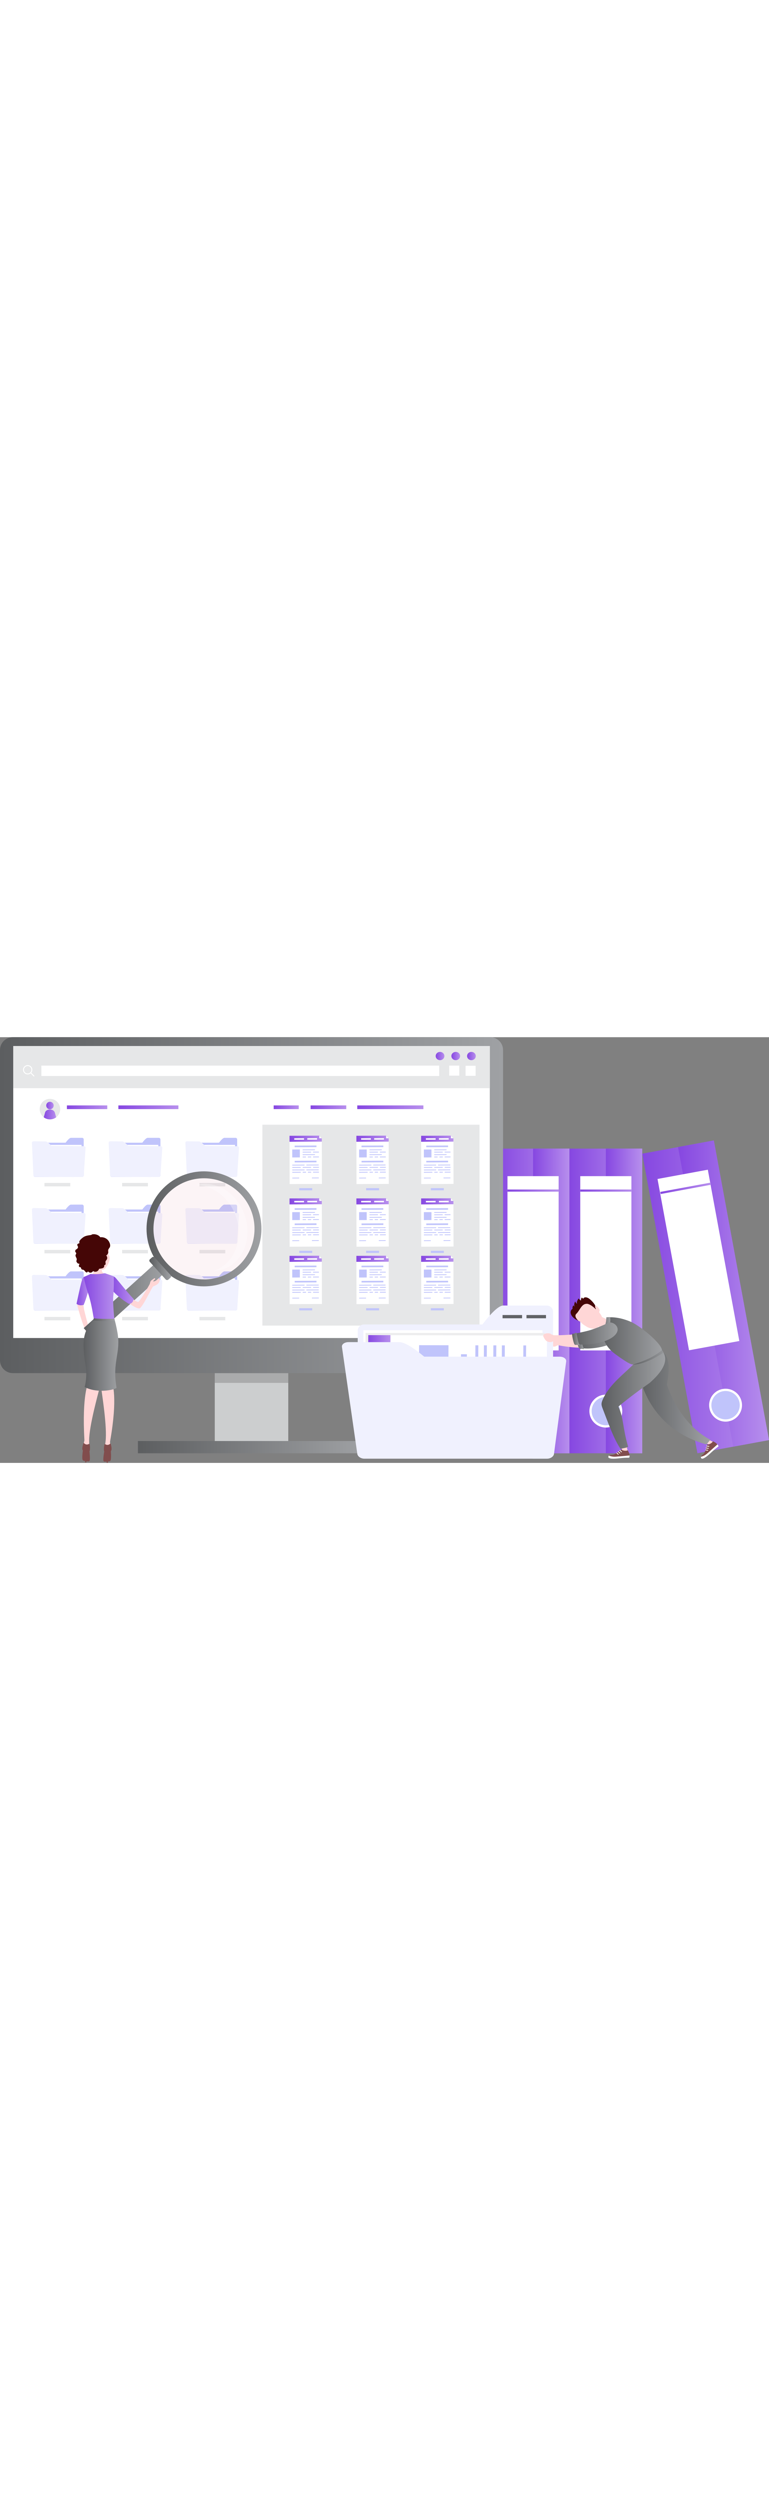 <?xml version="1.0" encoding="utf-8"?>
<!-- Generator: Adobe Illustrator 25.2.1, SVG Export Plug-In . SVG Version: 6.00 Build 0)  -->
<svg version="1.1" id="Ñëîé_1" xmlns="http://www.w3.org/2000/svg" width="400" xmlns:xlink="http://www.w3.org/1999/xlink" x="0px" y="0px"
	 viewBox="0 0 2349.15 1299.09" style="enable-background:new 0 0 2349.15 1299.09;" xml:space="preserve">
<rect x="0" y="0" width="2349.15" height="1299.09" fill="#808080" stroke="none"/>
<style type="text/css">
	.st0{fill:url(#SVGID_1_);}
	.st1{fill:url(#SVGID_2_);}
	.st2{fill:#FFFFFF;}
	.st3{fill:url(#SVGID_3_);}
	.st4{fill:#58595B;}
	.st5{fill:url(#SVGID_4_);}
	.st6{fill:url(#SVGID_5_);}
	.st7{fill:url(#SVGID_6_);}
	.st8{fill:#C0C4FB;}
	.st9{fill:url(#SVGID_7_);}
	.st10{fill:url(#SVGID_8_);}
	.st11{fill:url(#SVGID_9_);}
	.st12{fill:#CCCECF;}
	.st13{fill:url(#SVGID_10_);}
	.st14{opacity:0.2;fill:#231F20;}
	.st15{fill:url(#SVGID_11_);}
	.st16{fill:#626366;}
	.st17{fill:#E6E7E8;}
	.st18{fill:url(#SVGID_12_);}
	.st19{fill:url(#SVGID_13_);}
	.st20{fill:url(#SVGID_14_);}
	.st21{fill:url(#SVGID_15_);}
	.st22{fill:url(#SVGID_16_);}
	.st23{fill:url(#SVGID_17_);}
	.st24{fill:url(#SVGID_18_);}
	.st25{fill:url(#SVGID_19_);}
	.st26{fill:#F0F1FE;}
	.st27{fill:url(#SVGID_20_);}
	.st28{fill:url(#SVGID_21_);}
	.st29{fill:#FFD6D6;}
	.st30{fill:url(#SVGID_22_);}
	.st31{fill:url(#SVGID_23_);}
	.st32{fill:#450606;}
	.st33{fill:#616366;}
	.st34{fill:#EDEDEE;}
	.st35{fill:url(#SVGID_24_);}
	.st36{fill:url(#SVGID_25_);}
	.st37{fill:url(#SVGID_26_);}
	.st38{fill:url(#SVGID_27_);}
	.st39{fill:#223265;}
	.st40{fill:url(#SVGID_28_);}
	.st41{fill:url(#SVGID_29_);}
	.st42{fill:url(#SVGID_30_);}
	.st43{fill:url(#SVGID_31_);}
	.st44{fill:url(#SVGID_32_);}
	.st45{fill:#814D4D;}
	.st46{fill:url(#SVGID_33_);}
	.st47{fill:url(#SVGID_34_);}
	.st48{fill:url(#SVGID_35_);}
	.st49{fill:url(#SVGID_36_);}
	.st50{fill:url(#SVGID_37_);}
	.st51{fill:url(#SVGID_38_);}
	.st52{fill:url(#SVGID_39_);}
	.st53{fill:url(#SVGID_40_);}
	.st54{fill:url(#SVGID_41_);}
	.st55{fill:url(#SVGID_42_);}
	.st56{fill:url(#SVGID_43_);}
	.st57{fill:url(#SVGID_44_);}
	.st58{fill:url(#SVGID_45_);}
	.st59{fill:url(#SVGID_46_);}
	.st60{fill:url(#SVGID_47_);}
	.st61{fill:url(#SVGID_48_);}
	.st62{fill:url(#SVGID_49_);}
	.st63{fill:url(#SVGID_50_);}
	.st64{fill:url(#SVGID_51_);}
	.st65{fill:url(#SVGID_52_);}
	.st66{opacity:0.12;fill:#E3A5B4;}
	.st67{opacity:0.31;fill:#FFFFFF;}
	.st68{fill:url(#SVGID_53_);}
	.st69{fill:url(#SVGID_54_);}
	.st70{fill:url(#SVGID_55_);}
	.st71{fill:url(#SVGID_56_);}
	.st72{fill:url(#SVGID_57_);}
	.st73{fill:url(#SVGID_58_);}
</style>
<g>
	<g>
		<g>
			<g>
				<linearGradient id="SVGID_1_" gradientUnits="userSpaceOnUse" x1="1517.223" y1="804.866" x2="1739.561" y2="804.866">
					<stop  offset="0" style="stop-color:#8647E1"/>
					<stop  offset="1" style="stop-color:#B78FED"/>
				</linearGradient>
				<rect x="1517.22" y="340.04" class="st0" width="222.34" height="929.65"/>
				<linearGradient id="SVGID_2_" gradientUnits="userSpaceOnUse" x1="1628.373" y1="804.866" x2="1739.561" y2="804.866">
					<stop  offset="0" style="stop-color:#8647E1"/>
					<stop  offset="1" style="stop-color:#B78FED"/>
				</linearGradient>
				<rect x="1628.37" y="340.04" class="st1" width="111.19" height="929.65"/>
			</g>
			<rect x="1550.27" y="424.06" class="st2" width="156.24" height="531.79"/>
			<linearGradient id="SVGID_3_" gradientUnits="userSpaceOnUse" x1="1550.267" y1="468.059" x2="1706.505" y2="468.059">
				<stop  offset="0" style="stop-color:#8647E1"/>
				<stop  offset="1" style="stop-color:#B78FED"/>
			</linearGradient>
			<rect x="1550.27" y="464.78" class="st3" width="156.24" height="6.56"/>
			<path class="st2" d="M1678.59,1141.01c0,27.7-22.47,50.2-50.21,50.2c-27.74,0-50.22-22.51-50.22-50.2
				c0-27.77,22.48-50.25,50.22-50.25C1656.12,1090.76,1678.59,1113.24,1678.59,1141.01z"/>
			<path class="st4" d="M1671.72,1141.01c0,23.89-19.39,43.29-43.34,43.29c-23.91,0-43.3-19.4-43.3-43.29
				c0-23.97,19.39-43.34,43.3-43.34C1652.33,1097.67,1671.72,1117.05,1671.72,1141.01z"/>
		</g>
		<g>
			<g>
				<linearGradient id="SVGID_4_" gradientUnits="userSpaceOnUse" x1="1739.561" y1="804.866" x2="1961.871" y2="804.866">
					<stop  offset="0" style="stop-color:#8647E1"/>
					<stop  offset="1" style="stop-color:#B78FED"/>
				</linearGradient>
				<rect x="1739.56" y="340.04" class="st5" width="222.31" height="929.65"/>
				<linearGradient id="SVGID_5_" gradientUnits="userSpaceOnUse" x1="1850.722" y1="804.866" x2="1961.871" y2="804.866">
					<stop  offset="0" style="stop-color:#8647E1"/>
					<stop  offset="1" style="stop-color:#B78FED"/>
				</linearGradient>
				<rect x="1850.72" y="340.04" class="st6" width="111.15" height="929.65"/>
			</g>
			<rect x="1772.6" y="424.06" class="st2" width="156.23" height="531.79"/>
			<linearGradient id="SVGID_6_" gradientUnits="userSpaceOnUse" x1="1772.602" y1="468.059" x2="1928.829" y2="468.059">
				<stop  offset="0" style="stop-color:#8647E1"/>
				<stop  offset="1" style="stop-color:#B78FED"/>
			</linearGradient>
			<rect x="1772.6" y="464.78" class="st7" width="156.23" height="6.56"/>
			<path class="st2" d="M1900.95,1141.01c0,27.7-22.49,50.2-50.23,50.2c-27.73,0-50.23-22.51-50.23-50.2
				c0-27.77,22.49-50.25,50.23-50.25C1878.46,1090.76,1900.95,1113.24,1900.95,1141.01z"/>
			<path class="st8" d="M1894.05,1141.01c0,23.89-19.4,43.29-43.33,43.29c-23.93,0-43.34-19.4-43.34-43.29
				c0-23.97,19.42-43.34,43.34-43.34C1874.65,1097.67,1894.05,1117.05,1894.05,1141.01z"/>
		</g>
		<g>
			<g>
				<linearGradient id="SVGID_7_" gradientUnits="userSpaceOnUse" x1="1961.871" y1="792.41" x2="2349.146" y2="792.41">
					<stop  offset="0" style="stop-color:#8647E1"/>
					<stop  offset="1" style="stop-color:#B78FED"/>
				</linearGradient>
				<polygon class="st9" points="2349.15,1229.36 2130.47,1269.69 1961.87,355.46 2180.55,315.13 				"/>
				<linearGradient id="SVGID_8_" gradientUnits="userSpaceOnUse" x1="2071.216" y1="782.328" x2="2349.146" y2="782.328">
					<stop  offset="0" style="stop-color:#8647E1"/>
					<stop  offset="1" style="stop-color:#B78FED"/>
				</linearGradient>
				<polygon class="st10" points="2349.15,1229.36 2239.81,1249.52 2071.22,335.29 2180.55,315.13 				"/>
			</g>
			
				<rect x="2056.54" y="413.51" transform="matrix(0.983 -0.181 0.181 0.983 -87.816 398.406)" class="st2" width="156.27" height="531.79"/>
			<linearGradient id="SVGID_9_" gradientUnits="userSpaceOnUse" x1="2017" y1="461.188" x2="2171.863" y2="461.188">
				<stop  offset="0" style="stop-color:#8647E1"/>
				<stop  offset="1" style="stop-color:#B78FED"/>
			</linearGradient>
			<polygon class="st11" points="2171.86,450.24 2018.19,478.58 2017,472.13 2170.67,443.79 			"/>
			<path class="st2" d="M2265.87,1113.87c5.02,27.24-13.02,53.45-40.29,58.48c-27.28,5.03-53.46-13.03-58.49-40.26
				c-5.04-27.31,12.99-53.5,40.27-58.53C2234.64,1068.53,2260.84,1086.56,2265.87,1113.87z"/>
			<path class="st8" d="M2259.1,1115.12c4.33,23.49-11.26,46.1-34.77,50.43c-23.54,4.34-46.14-11.22-50.48-34.71
				c-4.35-23.57,11.22-46.14,34.76-50.49C2232.14,1076.02,2254.76,1091.55,2259.1,1115.12z"/>
		</g>
	</g>
	<rect x="656.08" y="1025.08" class="st12" width="224.54" height="232.32"/>
	<linearGradient id="SVGID_10_" gradientUnits="userSpaceOnUse" x1="421.325" y1="1251.002" x2="1115.382" y2="1251.002">
		<stop  offset="0" style="stop-color:#5C5E60"/>
		<stop  offset="1" style="stop-color:#9FA1A4"/>
	</linearGradient>
	<rect x="421.32" y="1232.32" class="st13" width="694.06" height="37.37"/>
	<rect x="656.08" y="1025.08" class="st14" width="224.54" height="29.89"/>
	<linearGradient id="SVGID_11_" gradientUnits="userSpaceOnUse" x1="0" y1="512.539" x2="1536.706" y2="512.539">
		<stop  offset="0" style="stop-color:#5C5E60"/>
		<stop  offset="1" style="stop-color:#9FA1A4"/>
	</linearGradient>
	<path class="st15" d="M1536.71,985.97c0,21.6-17.51,39.11-39.11,39.11H39.11c-21.59,0-39.11-17.5-39.11-39.11V39.11
		C0,17.51,17.51,0,39.11,0H1497.6c21.6,0,39.11,17.51,39.11,39.11V985.97z"/>
	<g>
		<path class="st16" d="M1328.86,969.89c0,9.24-7.48,16.72-16.72,16.72c-9.24,0-16.72-7.48-16.72-16.72
			c0-9.23,7.48-16.72,16.72-16.72C1321.38,953.17,1328.86,960.65,1328.86,969.89z"/>
		<path class="st16" d="M1384.43,969.89c0,9.24-7.48,16.72-16.72,16.72c-9.24,0-16.72-7.48-16.72-16.72
			c0-9.23,7.48-16.72,16.72-16.72C1376.95,953.17,1384.43,960.65,1384.43,969.89z"/>
		<ellipse class="st16" cx="1423.28" cy="969.89" rx="16.72" ry="16.72"/>
	</g>
	<g>
		<rect x="40.47" y="27.08" class="st2" width="1455.78" height="890.91"/>
		<rect x="40.47" y="27.08" class="st17" width="1455.78" height="128.54"/>
	</g>
	<rect x="126.42" y="86.69" class="st2" width="1215.23" height="31.7"/>
	<g>
		<linearGradient id="SVGID_12_" gradientUnits="userSpaceOnUse" x1="1330.902" y1="57.483" x2="1357.584" y2="57.483">
			<stop  offset="0" style="stop-color:#8647E1"/>
			<stop  offset="1" style="stop-color:#B78FED"/>
		</linearGradient>
		<path class="st18" d="M1357.58,57.49c0,6.97-5.97,12.62-13.34,12.62c-7.37,0-13.34-5.65-13.34-12.62
			c0-6.97,5.97-12.63,13.34-12.63C1351.61,44.86,1357.58,50.51,1357.58,57.49z"/>
		<linearGradient id="SVGID_13_" gradientUnits="userSpaceOnUse" x1="1378.842" y1="57.483" x2="1405.52" y2="57.483">
			<stop  offset="0" style="stop-color:#8647E1"/>
			<stop  offset="1" style="stop-color:#B78FED"/>
		</linearGradient>
		<path class="st19" d="M1405.52,57.49c0,6.97-5.97,12.62-13.34,12.62c-7.37,0-13.34-5.65-13.34-12.62
			c0-6.97,5.97-12.63,13.34-12.63C1399.55,44.86,1405.52,50.51,1405.52,57.49z"/>
		<linearGradient id="SVGID_14_" gradientUnits="userSpaceOnUse" x1="1426.778" y1="57.483" x2="1453.461" y2="57.483">
			<stop  offset="0" style="stop-color:#8647E1"/>
			<stop  offset="1" style="stop-color:#B78FED"/>
		</linearGradient>
		<path class="st20" d="M1453.46,57.49c0,6.97-5.97,12.62-13.34,12.62s-13.34-5.65-13.34-12.62c0-6.97,5.98-12.63,13.34-12.63
			S1453.46,50.51,1453.46,57.49z"/>
	</g>
	<path class="st2" d="M95.44,108.37c2.02-2.45,3.29-5.55,3.29-8.96c0-7.82-6.37-14.18-14.19-14.18c-7.82,0-14.18,6.36-14.18,14.18
		c0,7.82,6.36,14.18,14.18,14.18c3.41,0,6.51-1.26,8.96-3.27l9.16,9.15c0.27,0.27,0.62,0.41,0.98,0.41c0.35,0,0.7-0.13,0.97-0.41
		c0.54-0.54,0.54-1.41,0-1.94L95.44,108.37z M84.55,110.84c-6.3,0-11.43-5.13-11.43-11.43c0-6.3,5.13-11.43,11.43-11.43
		c6.3,0,11.43,5.13,11.43,11.43C95.98,105.71,90.85,110.84,84.55,110.84z"/>
	<rect x="1372.31" y="86.7" class="st2" width="30.67" height="30.67"/>
	<rect x="1422.24" y="87.21" class="st2" width="30.67" height="30.67"/>
	<linearGradient id="SVGID_15_" gradientUnits="userSpaceOnUse" x1="204.375" y1="213.826" x2="327.725" y2="213.826">
		<stop  offset="0" style="stop-color:#8647E1"/>
		<stop  offset="1" style="stop-color:#B78FED"/>
	</linearGradient>
	<rect x="204.38" y="208.18" class="st21" width="123.35" height="11.29"/>
	<linearGradient id="SVGID_16_" gradientUnits="userSpaceOnUse" x1="361.61" y1="213.826" x2="544.973" y2="213.826">
		<stop  offset="0" style="stop-color:#8647E1"/>
		<stop  offset="1" style="stop-color:#B78FED"/>
	</linearGradient>
	<rect x="361.61" y="208.18" class="st22" width="183.36" height="11.29"/>
	<linearGradient id="SVGID_17_" gradientUnits="userSpaceOnUse" x1="836.025" y1="213.826" x2="912.56" y2="213.826">
		<stop  offset="0" style="stop-color:#8647E1"/>
		<stop  offset="1" style="stop-color:#B78FED"/>
	</linearGradient>
	<rect x="836.02" y="208.18" class="st23" width="76.54" height="11.29"/>
	<linearGradient id="SVGID_18_" gradientUnits="userSpaceOnUse" x1="1091.371" y1="213.826" x2="1293.403" y2="213.826">
		<stop  offset="0" style="stop-color:#8647E1"/>
		<stop  offset="1" style="stop-color:#B78FED"/>
	</linearGradient>
	<rect x="1091.37" y="208.18" class="st24" width="202.03" height="11.29"/>
	<linearGradient id="SVGID_19_" gradientUnits="userSpaceOnUse" x1="948.851" y1="213.826" x2="1057.794" y2="213.826">
		<stop  offset="0" style="stop-color:#8647E1"/>
		<stop  offset="1" style="stop-color:#B78FED"/>
	</linearGradient>
	<rect x="948.85" y="208.18" class="st25" width="108.94" height="11.29"/>
	<rect x="801.51" y="267" class="st17" width="663.25" height="613.1"/>
	<g>
		<g>
			<path class="st8" d="M107.33,322.05l92.93-0.1c5.57-7.31,12.3-14.86,16.35-14.86l34.18-0.04c2.7,0,4.91,2.2,4.91,4.9l0.11,109.37
				c0,2.7-2.2,4.91-4.9,4.91l-143.48,0.15c-2.7,0-4.91-2.2-4.91-4.9l-0.1-94.52C102.43,324.27,104.63,322.06,107.33,322.05z"/>
			
				<rect x="108.64" y="328.62" transform="matrix(-1 1.046955e-03 -1.046955e-03 -1 358.164 746.345)" class="st2" width="140.5" height="89.28"/>
			<path class="st26" d="M256.49,332.71l-99.3-1c-6.03-6.68-13.36-13.59-17.72-13.64l-36.87-0.4c-2.91-0.03-5.2,1.95-5.09,4.4
				l4.51,99.46c0.11,2.45,2.41,4.47,5.11,4.48l143.49,0.64c2.7,0.01,5.04-1.96,5.2-4.39l5.62-85.08
				C261.6,334.75,259.37,332.73,256.49,332.71z"/>
		</g>
		<g>
			<path class="st8" d="M341.72,322.05l92.93-0.1c5.57-7.31,12.3-14.86,16.35-14.86l34.18-0.04c2.7,0,4.91,2.2,4.91,4.9l0.11,109.37
				c0,2.7-2.2,4.91-4.9,4.91l-143.48,0.15c-2.7,0-4.91-2.2-4.91-4.9l-0.1-94.52C336.82,324.27,339.02,322.06,341.72,322.05z"/>
			
				<rect x="343.02" y="328.62" transform="matrix(-1 1.046956e-03 -1.046956e-03 -1 826.938 746.099)" class="st2" width="140.5" height="89.28"/>
			<path class="st26" d="M490.87,332.71l-99.3-1c-6.03-6.68-13.36-13.59-17.72-13.64l-36.87-0.4c-2.91-0.03-5.2,1.95-5.09,4.4
				l4.51,99.46c0.11,2.45,2.41,4.47,5.11,4.48l143.49,0.64c2.7,0.01,5.04-1.96,5.2-4.39l5.62-85.08
				C495.98,334.75,493.76,332.73,490.87,332.71z"/>
		</g>
		<g>
			<path class="st8" d="M576.11,322.05l92.93-0.1c5.57-7.31,12.3-14.86,16.35-14.86l34.18-0.04c2.7,0,4.91,2.2,4.91,4.9l0.11,109.37
				c0,2.7-2.2,4.91-4.9,4.91l-143.48,0.15c-2.7,0-4.91-2.2-4.91-4.9l-0.1-94.52C571.2,324.27,573.41,322.06,576.11,322.05z"/>
			
				<rect x="577.41" y="328.62" transform="matrix(-1 1.046955e-03 -1.046955e-03 -1 1295.712 745.854)" class="st2" width="140.5" height="89.28"/>
			<path class="st26" d="M725.26,332.71l-99.3-1c-6.03-6.68-13.36-13.59-17.72-13.64l-36.87-0.4c-2.91-0.03-5.2,1.95-5.09,4.4
				l4.51,99.46c0.11,2.45,2.41,4.47,5.11,4.48l143.49,0.64c2.7,0.01,5.04-1.96,5.2-4.39l5.62-85.08
				C730.37,334.75,728.14,332.73,725.26,332.71z"/>
		</g>
	</g>
	<g>
		<g>
			<path class="st8" d="M107.33,525.86l92.93-0.1c5.57-7.31,12.3-14.86,16.35-14.86l34.18-0.04c2.7,0,4.91,2.2,4.91,4.9l0.11,109.37
				c0,2.7-2.2,4.91-4.9,4.91l-143.48,0.15c-2.7,0-4.91-2.2-4.91-4.9l-0.1-94.52C102.43,528.07,104.63,525.86,107.33,525.86z"/>
			
				<rect x="108.64" y="532.43" transform="matrix(-1 1.046955e-03 -1.046955e-03 -1 358.378 1153.955)" class="st2" width="140.5" height="89.28"/>
			<path class="st26" d="M256.49,536.51l-99.3-1c-6.03-6.68-13.36-13.59-17.72-13.64l-36.87-0.4c-2.91-0.03-5.2,1.95-5.09,4.4
				l4.51,99.46c0.11,2.45,2.41,4.47,5.11,4.48l143.49,0.64c2.7,0.01,5.04-1.96,5.2-4.39l5.62-85.08
				C261.6,538.55,259.37,536.54,256.49,536.51z"/>
		</g>
		<g>
			<path class="st8" d="M341.72,525.86l92.93-0.1c5.57-7.31,12.3-14.86,16.35-14.86l34.18-0.04c2.7,0,4.91,2.2,4.91,4.9l0.11,109.37
				c0,2.7-2.2,4.91-4.9,4.91l-143.48,0.15c-2.7,0-4.91-2.2-4.91-4.9l-0.1-94.52C336.82,528.07,339.02,525.86,341.72,525.86z"/>
			
				<rect x="343.02" y="532.43" transform="matrix(-1 1.046956e-03 -1.046956e-03 -1 827.151 1153.709)" class="st2" width="140.5" height="89.28"/>
			<path class="st26" d="M490.87,536.51l-99.3-1c-6.03-6.68-13.36-13.59-17.72-13.64l-36.87-0.4c-2.91-0.03-5.2,1.95-5.09,4.4
				l4.51,99.46c0.11,2.45,2.41,4.47,5.11,4.48l143.49,0.64c2.7,0.01,5.04-1.96,5.2-4.39l5.62-85.08
				C495.98,538.55,493.76,536.54,490.87,536.51z"/>
		</g>
		<g>
			<path class="st8" d="M576.11,525.86l92.93-0.1c5.57-7.31,12.3-14.86,16.35-14.86l34.18-0.04c2.7,0,4.91,2.2,4.91,4.9l0.11,109.37
				c0,2.7-2.2,4.91-4.9,4.91l-143.48,0.15c-2.7,0-4.91-2.2-4.91-4.9l-0.1-94.52C571.2,528.07,573.41,525.86,576.11,525.86z"/>
			
				<rect x="577.41" y="532.43" transform="matrix(-1 1.046955e-03 -1.046955e-03 -1 1295.925 1153.464)" class="st2" width="140.5" height="89.28"/>
			<path class="st26" d="M725.26,536.51l-99.3-1c-6.03-6.68-13.36-13.59-17.72-13.64l-36.87-0.4c-2.91-0.03-5.2,1.95-5.09,4.4
				l4.51,99.46c0.11,2.45,2.41,4.47,5.11,4.48l143.49,0.64c2.7,0.01,5.04-1.96,5.2-4.39l5.62-85.08
				C730.37,538.55,728.14,536.54,725.26,536.51z"/>
		</g>
	</g>
	<g>
		<g>
			<path class="st8" d="M107.33,729.66l92.93-0.1c5.57-7.31,12.3-14.86,16.35-14.86l34.18-0.04c2.7,0,4.91,2.2,4.91,4.9l0.11,109.37
				c0,2.7-2.2,4.91-4.9,4.91L107.44,834c-2.7,0-4.91-2.2-4.91-4.9l-0.1-94.52C102.43,731.88,104.63,729.67,107.33,729.66z"/>
			
				<rect x="108.64" y="736.23" transform="matrix(-1 1.046955e-03 -1.046955e-03 -1 358.591 1561.564)" class="st2" width="140.5" height="89.28"/>
			<path class="st26" d="M256.49,740.32l-99.3-1c-6.03-6.68-13.36-13.59-17.72-13.64l-36.87-0.4c-2.91-0.03-5.2,1.95-5.09,4.4
				l4.51,99.46c0.11,2.45,2.41,4.47,5.11,4.48l143.49,0.64c2.7,0.01,5.04-1.96,5.2-4.39l5.62-85.08
				C261.6,742.36,259.37,740.34,256.49,740.32z"/>
		</g>
		<g>
			<path class="st8" d="M341.72,729.66l92.93-0.1c5.57-7.31,12.3-14.86,16.35-14.86l34.18-0.04c2.7,0,4.91,2.2,4.91,4.9l0.11,109.37
				c0,2.7-2.2,4.91-4.9,4.91L341.83,834c-2.7,0-4.91-2.2-4.91-4.9l-0.1-94.52C336.82,731.88,339.02,729.67,341.72,729.66z"/>
			
				<rect x="343.02" y="736.23" transform="matrix(-1 1.046956e-03 -1.046956e-03 -1 827.365 1561.319)" class="st2" width="140.5" height="89.28"/>
			<path class="st26" d="M490.87,740.32l-99.3-1c-6.03-6.68-13.36-13.59-17.72-13.64l-36.87-0.4c-2.91-0.03-5.2,1.95-5.09,4.4
				l4.51,99.46c0.11,2.45,2.41,4.47,5.11,4.48l143.49,0.64c2.7,0.01,5.04-1.96,5.2-4.39l5.62-85.08
				C495.98,742.36,493.76,740.34,490.87,740.32z"/>
		</g>
		<g>
			<path class="st8" d="M576.11,729.66l92.93-0.1c5.57-7.31,12.3-14.86,16.35-14.86l34.18-0.04c2.7,0,4.91,2.2,4.91,4.9l0.11,109.37
				c0,2.7-2.2,4.91-4.9,4.91L576.22,834c-2.7,0-4.91-2.2-4.91-4.9l-0.1-94.52C571.2,731.88,573.41,729.67,576.11,729.66z"/>
			
				<rect x="577.41" y="736.23" transform="matrix(-1 1.046955e-03 -1.046955e-03 -1 1296.138 1561.073)" class="st2" width="140.5" height="89.28"/>
			<path class="st26" d="M725.26,740.32l-99.3-1c-6.03-6.68-13.36-13.59-17.72-13.64l-36.87-0.4c-2.91-0.03-5.2,1.95-5.09,4.4
				l4.51,99.46c0.11,2.45,2.41,4.47,5.11,4.48l143.49,0.64c2.7,0.01,5.04-1.96,5.2-4.39l5.62-85.08
				C730.37,742.36,728.14,740.34,725.26,740.32z"/>
		</g>
	</g>
	<g>
		<circle class="st17" cx="152.61" cy="219.47" r="31.33"/>
		<linearGradient id="SVGID_20_" gradientUnits="userSpaceOnUse" x1="141.184" y1="208.482" x2="164.031" y2="208.482">
			<stop  offset="0" style="stop-color:#8647E1"/>
			<stop  offset="1" style="stop-color:#B78FED"/>
		</linearGradient>
		<path class="st27" d="M164.03,208.48c0,6.31-5.11,11.42-11.42,11.42c-6.31,0-11.42-5.11-11.42-11.42
			c0-6.31,5.11-11.42,11.42-11.42C158.92,197.06,164.03,202.17,164.03,208.48z"/>
		<linearGradient id="SVGID_21_" gradientUnits="userSpaceOnUse" x1="133.684" y1="235.717" x2="171.531" y2="235.717">
			<stop  offset="0" style="stop-color:#8647E1"/>
			<stop  offset="1" style="stop-color:#B78FED"/>
		</linearGradient>
		<path class="st28" d="M171.53,244.44c-1.28-4.67-2.55-9.34-3.83-14c-3.61-13.07-27.14-13.07-30.19,0c-1.28,4.67-2.55,9.34-3.83,14
			c5.26,3.99,11.81,6.36,18.92,6.36C159.72,250.8,166.27,248.43,171.53,244.44z"/>
	</g>
	<g>
		<rect x="135.78" y="444.77" class="st17" width="78.92" height="10.45"/>
		<rect x="373.03" y="444.77" class="st17" width="78.92" height="10.45"/>
		<rect x="609.28" y="444.77" class="st17" width="78.92" height="10.45"/>
	</g>
	<g>
		<rect x="135.78" y="649.19" class="st17" width="78.92" height="10.45"/>
		<rect x="373.03" y="649.19" class="st17" width="78.92" height="10.45"/>
		<rect x="609.28" y="649.19" class="st17" width="78.92" height="10.45"/>
	</g>
	<g>
		<rect x="135.78" y="853.6" class="st17" width="78.92" height="10.45"/>
		<rect x="373.03" y="853.6" class="st17" width="78.92" height="10.45"/>
		<rect x="609.28" y="853.6" class="st17" width="78.92" height="10.45"/>
	</g>
	<g>
		<path class="st29" d="M1796.88,913.28c-17.19,7.37-77.54,10.65-94.09,10.33c0,0-7.19-1.97-9.67-4.17
			c-1.18-1.05-3.32-1.25-7.56-1.42c-5.91-0.23-14.2,1.74-14.05,7.68c0.07,2.72,3.54,8.29,6.74,12.37
			c4.38,5.58,12.36,6.31,16.43,6.06c1.36-0.08,9.85-4.22,9.85-4.22c65.94,12.95,107.2,5.9,107.2,5.9S1833.07,904.35,1796.88,913.28z
			"/>
		<linearGradient id="SVGID_22_" gradientUnits="userSpaceOnUse" x1="1765.617" y1="916.639" x2="1895.661" y2="916.639">
			<stop  offset="0" style="stop-color:#5C5E60"/>
			<stop  offset="1" style="stop-color:#9FA1A4"/>
		</linearGradient>
		<path class="st30" d="M1864.65,885.91c0,0-33.2,15.99-52.91,21.75c-19.7,5.77-46.03,10.99-46.07,11.27
			c-0.81,6.96,7.29,24.93,9.73,28.19c4.93,6.56,77.13,3.76,108.14-22.3C1914.57,898.79,1877.75,874.84,1864.65,885.91z"/>
		<linearGradient id="SVGID_23_" gradientUnits="userSpaceOnUse" x1="1761.521" y1="933.608" x2="1783.881" y2="933.608">
			<stop  offset="0" style="stop-color:#5C5E60"/>
			<stop  offset="1" style="stop-color:#9FA1A4"/>
		</linearGradient>
		<path class="st31" d="M1774.37,916.02c0,0,5.9,30.11,8.2,32.18c2.3,2.07,1.65,5.26-2.56,3.44c-4.21-1.81-7.33,1.16-10.41-1.38
			c-3.08-2.54-8.57-26.47-8.04-30.35c0.52-3.89,6.44-1.4,6.44-1.4S1769.58,912.81,1774.37,916.02z"/>
		<polygon class="st29" points="1834.06,851.6 1856.08,862.18 1855.63,904.38 1816.13,873.12 		"/>
		<g>
			<path class="st29" d="M1753.16,853.4c0,0,13.28,12.57,16.85,13.65c3.57,1.08,4.41,2.83,7.14,5.94
				c2.73,3.12,10.57,7.58,15.8,10.88c5.91,3.72,26.09,11.23,36.01-1.8c7.75-10.17,9.54-19.52,9.81-23.75
				c0.27-4.23,0.37-7.11-6.71-16.21c-2.95-3.79-1.31-5.32-0.32-7.2c0.99-1.88-3.01-10.81-9.5-14.49c-7.32-4.14-4.16,6.68-4.16,6.68
				l-4.64-9.6c0,0-11.49-17.04-27.36-11.55C1779.47,808.27,1742.85,835.44,1753.16,853.4z"/>
			<path class="st29" d="M1825.29,827.66c1.27,1.91,1.71,3.84,0.99,4.33c-0.72,0.48-2.34-0.67-3.61-2.58
				c-1.27-1.91-1.71-3.84-0.99-4.33C1822.4,824.6,1824.02,825.75,1825.29,827.66z"/>
			<path class="st32" d="M1766.73,865.23c0,0-15.24-13.1-5.71-21.63c8.97-8.04,15.47-29.54,29.88-29.86
				c6.08-1.55,18.7,5.76,29,16.39c2.04-0.81-3.3-4.8-1.62-9.56c1.05-3.46-12.65-19.88-21.67-24.65c-8.31-4.39-14.65-1.03-14.39,1.94
				c0.15,1.61-4.8-3.54-4.8-3.54s-3.36,4.04-2.71,8.46c-1.19,1.98-7.47-5.54-7.47-5.54s-7.83,12.41-4.21,15.2
				c-0.9,2.45-5.3-3.5-5.75-5.7c-0.38-1.85-4.93,10.03-2.44,14.16c1.66,3.21-3.35-2.56-3.35-2.56s-3.57,4.56-2.44,10.05
				c0.28,1.39-3.28,0.92-5.29,7.45C1741.74,842.37,1744.42,855.32,1766.73,865.23z"/>
			<path class="st32" d="M1749.22,849.28c0,0-1.62-10.93,10.94-19.17c9.91-6.5,13.26-17.02,13.26-17.02s-11.66,12.64-18.08,14.6
				C1748.92,829.65,1743.5,843.83,1749.22,849.28z"/>
		</g>
		<g>
			<path class="st26" d="M1111.86,876.59l361.82,0.04c21.74-28.45,47.97-57.79,63.73-57.78l133.09,0.02c10.5,0,19.1,8.6,19.1,19.1
				l-0.05,425.82c0,10.51-8.6,19.1-19.1,19.1l-558.63-0.06c-10.51,0-19.1-8.59-19.1-19.1l0.04-368.03
				C1092.76,885.18,1101.36,876.59,1111.86,876.59z"/>
			
				<rect x="1110.11" y="894.35" transform="matrix(-1 -1.158957e-04 1.158957e-04 -1 2767.135 2136.482)" class="st2" width="547.04" height="347.63"/>
			<g>
				<rect x="1535.22" y="847.84" class="st33" width="59.61" height="9.93"/>
				<rect x="1608.3" y="847.84" class="st33" width="59.61" height="9.93"/>
			</g>
			
				<rect x="1116.71" y="902.49" transform="matrix(-1 -1.158957e-04 1.158957e-04 -1 2780.33 2152.774)" class="st34" width="547.04" height="347.63"/>
			<g>
				<g>
					<g>
						<g>
							<polygon class="st2" points="1670.97,910.42 1669.16,1275.73 1190.87,1274.63 1192.68,909.31 							"/>
							
								<linearGradient id="SVGID_24_" gradientUnits="userSpaceOnUse" x1="7069.245" y1="-846.143" x2="7069.245" y2="-300.255" gradientTransform="matrix(-3.600000e-03 1 1 3.600000e-03 1994.889 -5792.498)">
								<stop  offset="0" style="stop-color:#A0C4E7"/>
								<stop  offset="1" style="stop-color:#67A1D7"/>
							</linearGradient>
							<rect x="1172.1" y="1255.81" class="st35" width="0" height="37.54"/>
							<linearGradient id="SVGID_25_" gradientUnits="userSpaceOnUse" x1="1123.355" y1="1091.892" x2="1192.682" y2="1091.892">
								<stop  offset="0" style="stop-color:#8647E1"/>
								<stop  offset="1" style="stop-color:#B78FED"/>
							</linearGradient>
							<polygon class="st36" points="1123.36,1245.69 1125.03,909.16 1192.68,909.31 1190.87,1274.63 1153.32,1274.54 							"/>
						</g>
						<polygon class="st2" points="1153.47,1245.76 1123.36,1245.69 1153.32,1274.54 						"/>
					</g>
					<g>
						<polygon class="st2" points="1169.55,1073.2 1170.1,963.04 1153.09,963 1152.54,1073.16 						"/>
						<polygon class="st2" points="1168.82,1220.79 1169.37,1110.64 1152.35,1110.6 1151.81,1220.75 						"/>
					</g>
				</g>
				<polygon class="st8" points="1252.96,1213.86 1254.18,967.16 1236.21,967.12 1234.98,1213.82 				"/>
				<polygon class="st8" points="1287.92,1196.5 1288.61,1057.4 1279.63,1057.38 1278.94,1196.48 				"/>
				<g>
					<g>
						<polygon class="st8" points="1314.14,1153.3 1314.61,1057.46 1305.63,1057.44 1305.15,1153.28 						"/>
						<polygon class="st8" points="1313.7,1241.36 1314.03,1174.98 1305.04,1174.96 1304.71,1241.34 						"/>
					</g>
				</g>
				<polygon class="st8" points="1342.81,1196.63 1343.5,1057.53 1334.52,1057.51 1333.83,1196.61 				"/>
				<g>
					<g>
						<polygon class="st8" points="1369.32,1095.43 1369.51,1057.59 1360.52,1057.57 1360.33,1095.41 						"/>
						<polygon class="st8" points="1369.03,1154.19 1369.21,1116.35 1360.23,1116.33 1360.04,1154.17 						"/>
						<polygon class="st8" points="1368.59,1241.49 1368.92,1175.11 1359.93,1175.09 1359.6,1241.47 						"/>
					</g>
				</g>
				<polygon class="st8" points="1425.01,1214.26 1426.23,967.56 1408.26,967.52 1407.03,1214.22 				"/>
				<g>
					<g>
						<polygon class="st8" points="1460.56,1079.38 1461.25,940.28 1452.26,940.26 1451.57,1079.36 						"/>
						<polygon class="st8" points="1459.77,1238.94 1460.46,1099.84 1451.47,1099.82 1450.78,1238.92 						"/>
						<polygon class="st8" points="1486.78,1036.18 1487.25,940.34 1478.26,940.32 1477.79,1036.16 						"/>
						<polygon class="st8" points="1486.19,1153.7 1486.67,1057.86 1477.68,1057.84 1477.2,1153.68 						"/>
						<polygon class="st8" points="1485.75,1241.76 1486.08,1175.38 1477.1,1175.36 1476.77,1241.74 						"/>
						<polygon class="st8" points="1515.45,1079.51 1516.14,940.41 1507.15,940.38 1506.46,1079.49 						"/>
						<polygon class="st8" points="1514.66,1239.07 1515.35,1099.96 1506.36,1099.94 1505.67,1239.05 						"/>
						<polygon class="st8" points="1541.67,1036.3 1542.14,940.47 1533.15,940.44 1532.68,1036.28 						"/>
						<polygon class="st8" points="1541.37,1095.83 1541.56,1057.99 1532.57,1057.97 1532.38,1095.81 						"/>
						<polygon class="st8" points="1541.08,1154.59 1541.27,1116.75 1532.28,1116.73 1532.09,1154.57 						"/>
						<polygon class="st8" points="1540.64,1241.89 1540.97,1175.51 1531.99,1175.49 1531.66,1241.87 						"/>
					</g>
				</g>
				<polygon class="st8" points="1606.81,1018.32 1607.2,940.62 1598.74,940.6 1598.36,1018.3 				"/>
				<polygon class="st8" points="1605.71,1240.29 1606.1,1162.58 1597.64,1162.56 1597.26,1240.27 				"/>
				<polygon class="st8" points="1369.66,1025.98 1370.09,940.07 1280.21,939.86 1279.78,1025.78 				"/>
			</g>
			<path class="st26" d="M1709.69,974.91l-413.86-0.05c-26.04-21.81-57.79-44.3-76.14-44.3l-154.95-0.02
				c-12.23,0-21.29,6.58-20.14,14.63l46.91,326.37c1.16,8.05,10.7,14.64,21.2,14.64l558.63,0.06c10.51,0,19.97-6.58,21.03-14.64
				l37.22-282.06C1730.66,981.5,1721.71,974.91,1709.69,974.91z"/>
		</g>
		<path class="st29" d="M2146.99,1218.86l32.06,16.7c0,0,6.29,3.55,6.44,11.06c0.08,3.79-7.35,7.67-9.81,9.74
			c-5.12,4.32-0.82-9.45-0.82-9.45l-34.19-14.98L2146.99,1218.86z"/>
		<linearGradient id="SVGID_26_" gradientUnits="userSpaceOnUse" x1="1951.559" y1="1097.81" x2="2170.014" y2="1097.81">
			<stop  offset="0" style="stop-color:#5C5E60"/>
			<stop  offset="1" style="stop-color:#9FA1A4"/>
		</linearGradient>
		<path class="st37" d="M1951.64,1022.64c-2.09-12.93,35.12-80.98,64.06-68.11c44.47,19.77,20,101.7,22,107.34
			c45.58,128.63,132.31,166.45,132.31,166.45s-11.53,14.56-12.29,14.38C2012.11,1202.45,1962.52,1088.41,1951.64,1022.64z"/>
		<path class="st29" d="M1909.82,1226.59l8.82,41.72c0,0,1.98,4.36-1.6,7.71c-6.26,5.85-22.26-1.37-25.86-2.1
			c-7.49-1.53,12.06-5.28,12.06-5.28l-12.78-42.52L1909.82,1226.59z"/>
		<linearGradient id="SVGID_27_" gradientUnits="userSpaceOnUse" x1="1837.536" y1="1097.637" x2="2032.034" y2="1097.637">
			<stop  offset="0" style="stop-color:#5C5E60"/>
			<stop  offset="1" style="stop-color:#9FA1A4"/>
		</linearGradient>
		<path class="st38" d="M2015.11,946.55c15.6,17.07,39.48,46.93-30.22,108.21c-1.85,1.62-52.37,35.74-95.7,72.47
			c16.57,36.11,12.07,62.44,29.6,122.5c-4.24,3.83-18.43,4.68-23.13,6.54c-21.6-32.2-36.45-76.08-54.62-122.81
			c-4.65-11.96-4.8-16.19,0.33-27.95c17.6-40.38,56.47-71.52,76.78-91.07c13.58-13.06,37.94-35.58,37.94-35.58
			S1989.2,918.19,2015.11,946.55z"/>
		<path class="st39" d="M1762.22,816.61c0.12,0.02,0.22,0.03,0.22,0.03S1762.35,816.64,1762.22,816.61z"/>
		<linearGradient id="SVGID_28_" gradientUnits="userSpaceOnUse" x1="1834.894" y1="926.779" x2="2022.227" y2="926.779">
			<stop  offset="0" style="stop-color:#5C5E60"/>
			<stop  offset="1" style="stop-color:#9FA1A4"/>
		</linearGradient>
		<path class="st40" d="M1855.95,855.42c0,0,27.99-5.38,71.23,13.14c31.54,13.52,111.05,80.31,92.19,92.46
			c-35.75,23.03-61.58,37.94-85.82,37.85c-6.42-0.02-17.07-5.12-50.58-29.16c-32.63-23.41-35.32-39.73-48.09-71.54
			C1837.41,899.09,1848.42,893.41,1855.95,855.42z"/>
		<linearGradient id="SVGID_29_" gradientUnits="userSpaceOnUse" x1="1835.173" y1="880.243" x2="1864.544" y2="880.243">
			<stop  offset="0" style="stop-color:#5C5E60"/>
			<stop  offset="1" style="stop-color:#9FA1A4"/>
		</linearGradient>
		<path class="st41" d="M1852.46,854.68c-0.65,1.38,1.06,29.31-17.28,43.37c-0.29,1.62,13.99,8.21,13.99,8.21
			s19.12-24.32,14.72-51.83C1863.76,853.84,1852.46,854.68,1852.46,854.68z"/>
		<linearGradient id="SVGID_30_" gradientUnits="userSpaceOnUse" x1="1924.638" y1="991.638" x2="2048.723" y2="960.617">
			<stop  offset="0" style="stop-color:#5C5E60"/>
			<stop  offset="1" style="stop-color:#9FA1A4"/>
		</linearGradient>
		<path class="st42" d="M2022.34,954.89l4.75,7.28c0,0-54.06,37.86-93.54,36.7C1933.04,998.62,1987.82,985.13,2022.34,954.89z"/>
		<path class="st29" d="M1789.33,900.41c-17.94,7.3-80.37,9.74-97.46,9.14c0,0-7.38-2.14-9.89-4.43c-1.2-1.1-3.4-1.34-7.78-1.57
			c-6.1-0.33-14.71,1.57-14.7,7.68c0,2.79,3.46,8.58,6.68,12.83c4.39,5.81,12.62,6.67,16.82,6.49c1.41-0.06,10.28-4.19,10.28-4.19
			c67.83,14.34,110.62,7.74,110.62,7.74S1826.93,891.79,1789.33,900.41z"/>
		<linearGradient id="SVGID_31_" gradientUnits="userSpaceOnUse" x1="1752.023" y1="904.363" x2="1886.774" y2="904.363">
			<stop  offset="0" style="stop-color:#5C5E60"/>
			<stop  offset="1" style="stop-color:#9FA1A4"/>
		</linearGradient>
		<path class="st43" d="M1855.16,873.25c0,0-34.68,15.92-55.18,21.54c-20.5,5.62-47.83,10.58-47.87,10.87
			c-1,7.14,6.93,25.74,9.39,29.13c4.93,6.83,79.6,5.07,112.27-21.23C1906.43,887.26,1868.96,862.07,1855.16,873.25z"/>
		<linearGradient id="SVGID_32_" gradientUnits="userSpaceOnUse" x1="1747.774" y1="920.918" x2="1770.164" y2="920.918">
			<stop  offset="0" style="stop-color:#5C5E60"/>
			<stop  offset="1" style="stop-color:#9FA1A4"/>
		</linearGradient>
		<path class="st44" d="M1761.17,902.8c0,0,5.37,31.05,7.7,33.21c2.33,2.17,1.58,5.43-2.73,3.5c-4.3-1.93-7.6,1.08-10.72-1.58
			c-3.13-2.66-8.22-27.34-7.59-31.33c0.63-3.98,6.69-1.34,6.69-1.34S1756.29,899.42,1761.17,902.8z"/>
		<g>
			<path class="st45" d="M1898.16,1257.96c0,0-19.62,16.38-26.22,16.46c-4.16,0.8-15.5-0.84-12.27,7.47
				c3.17,2.96,30.97,0.78,36.53,0.72c2.77-1.16,24.66-1.49,24.66-1.49s5.68-5.25-3.21-20.53
				C1913.16,1263.26,1901.69,1262.04,1898.16,1257.96z"/>
			<path class="st2" d="M1923.07,1276.43c0,0,0.38,6.25-1.29,6.69c-1.67,0.44-10.19-0.18-22.33,1.09
				c-14.29,1.5-35.35,4.37-40.87-1.52c-0.91-1.94,0.82-5.97,1.42-5.93c0.61,0.04,8.4,4.31,21.31,3.34
				C1896.88,1278.94,1923.07,1276.43,1923.07,1276.43z"/>
			<path class="st2" d="M1894.27,1259.82l5.45,5.17c0.31,0.29,0.22,0.89-0.2,1.34s-1.01,0.57-1.32,0.28l-5.45-5.17
				c-0.31-0.29-0.22-0.89,0.2-1.33l0,0C1893.37,1259.65,1893.97,1259.52,1894.27,1259.82z"/>
			<path class="st2" d="M1889.26,1263.57l5.45,5.17c0.31,0.29,0.22,0.89-0.2,1.34c-0.42,0.44-1.01,0.57-1.32,0.28l-5.45-5.17
				c-0.31-0.29-0.22-0.89,0.2-1.34l0,0C1888.36,1263.41,1888.95,1263.28,1889.26,1263.57z"/>
			<path class="st2" d="M1884.69,1267.72l5.01,4.75c0.28,0.27,0.17,0.85-0.24,1.29c-0.42,0.44-0.99,0.59-1.27,0.32l-5.01-4.75
				c-0.28-0.27-0.17-0.85,0.24-1.29l0,0C1883.83,1267.6,1884.41,1267.46,1884.69,1267.72z"/>
		</g>
		<g>
			<path class="st45" d="M2160.64,1242.7c0,0-5.99,24.84-11.25,28.84c-2.87,3.12-12.95,8.56-5.4,13.31
				c4.3,0.49,25.34-17.82,29.77-21.19c1.53-2.58,18.91-15.89,18.91-15.89s1.43-7.6-14.81-14.58
				C2175.84,1238.02,2165.9,1243.88,2160.64,1242.7z"/>
			<path class="st2" d="M2191.65,1242.7c0,0,4.03,4.79,2.95,6.14c-1.08,1.35-8.29,5.93-17.28,14.18
				c-10.58,9.71-25.79,24.58-33.73,23.13c-1.89-1.02-2.9-5.28-2.39-5.61c0.51-0.33,9.31-1.54,19.1-10.01
				C2172.11,1260.32,2191.65,1242.7,2191.65,1242.7z"/>
			<path class="st2" d="M2158.63,1246.51l7.46,0.9c0.42,0.05,0.71,0.59,0.64,1.19c-0.07,0.6-0.47,1.06-0.89,1.01l-7.46-0.9
				c-0.42-0.05-0.71-0.59-0.64-1.19l0,0C2157.8,1246.91,2158.21,1246.46,2158.63,1246.51z"/>
			<path class="st2" d="M2156.84,1252.52l7.46,0.9c0.42,0.05,0.71,0.59,0.64,1.19c-0.07,0.6-0.47,1.06-0.89,1.01l-7.46-0.9
				c-0.42-0.05-0.71-0.59-0.64-1.19v0C2156.01,1252.92,2156.42,1252.47,2156.84,1252.52z"/>
			<path class="st2" d="M2155.64,1258.57l6.85,0.83c0.39,0.05,0.65,0.58,0.58,1.18s-0.44,1.06-0.83,1.01l-6.85-0.83
				c-0.39-0.05-0.65-0.58-0.57-1.18v0C2154.88,1258.98,2155.25,1258.53,2155.64,1258.57z"/>
		</g>
	</g>
	<g>
		<g>
			<g>
				<g>
					<g>
						<g>
							<g>
								<polygon class="st2" points="884.8,448.22 983.41,447.73 983.11,318.62 884.5,319.11 								"/>
								
									<linearGradient id="SVGID_33_" gradientUnits="userSpaceOnUse" x1="7379.316" y1="-2264.09" x2="7379.316" y2="-2116.726" gradientTransform="matrix(1 -3.600000e-03 3.600000e-03 1 -6388.848 2591.239)">
									<stop  offset="0" style="stop-color:#A0C4E7"/>
									<stop  offset="1" style="stop-color:#67A1D7"/>
								</linearGradient>
								<rect x="983.1" y="308.49" class="st46" width="0" height="10.14"/>
								<linearGradient id="SVGID_34_" gradientUnits="userSpaceOnUse" x1="884.456" y1="309.753" x2="983.115" y2="309.753">
									<stop  offset="0" style="stop-color:#8647E1"/>
									<stop  offset="1" style="stop-color:#B78FED"/>
								</linearGradient>
								<polygon class="st47" points="975.3,300.4 884.46,300.85 884.5,319.11 983.11,318.62 983.09,308.49 								"/>
							</g>
							<polygon class="st2" points="975.32,308.52 975.3,300.4 983.09,308.49 							"/>
						</g>
						<g>
							<polygon class="st2" points="928.74,312.87 899,313.01 898.99,308.42 928.73,308.27 							"/>
							<polygon class="st2" points="968.58,312.67 938.85,312.82 938.83,308.22 968.57,308.08 							"/>
						</g>
					</g>
					<polygon class="st8" points="966.71,335.38 900.11,335.71 900.1,330.86 966.7,330.53 					"/>
					<polygon class="st8" points="962.03,344.82 924.47,345.01 924.47,342.58 962.02,342.39 					"/>
					<g>
						<g>
							<polygon class="st8" points="950.36,351.9 924.49,352.03 924.49,349.6 950.36,349.47 							"/>
							<polygon class="st8" points="974.14,351.78 956.22,351.87 956.21,349.44 974.13,349.35 							"/>
						</g>
					</g>
					<polygon class="st8" points="962.06,359.64 924.51,359.83 924.5,357.4 962.05,357.21 					"/>
					<g>
						<g>
							<polygon class="st8" points="934.74,366.79 924.52,366.84 924.52,364.42 934.74,364.37 							"/>
							<polygon class="st8" points="950.6,366.71 940.39,366.77 940.38,364.34 950.6,364.29 							"/>
							<polygon class="st8" points="974.17,366.6 956.25,366.69 956.24,364.26 974.16,364.17 							"/>
						</g>
					</g>
					<polygon class="st8" points="966.82,381.83 900.22,382.16 900.21,377.31 966.81,376.97 					"/>
					<g>
						<g>
							<polygon class="st8" points="930.41,391.42 892.86,391.61 892.85,389.18 930.4,389 							"/>
							<polygon class="st8" points="973.48,391.21 935.93,391.4 935.92,388.97 973.48,388.78 							"/>
							<polygon class="st8" points="918.74,398.5 892.87,398.63 892.87,396.2 918.74,396.08 							"/>
							<polygon class="st8" points="950.47,398.34 924.6,398.47 924.59,396.05 950.46,395.92 							"/>
							<polygon class="st8" points="974.24,398.23 956.32,398.31 956.32,395.89 974.24,395.8 							"/>
							<polygon class="st8" points="930.44,406.24 892.89,406.43 892.89,404 930.44,403.82 							"/>
							<polygon class="st8" points="973.52,406.03 935.96,406.21 935.96,403.79 973.51,403.6 							"/>
							<polygon class="st8" points="918.78,413.32 892.91,413.45 892.9,411.02 918.77,410.89 							"/>
							<polygon class="st8" points="934.85,413.24 924.63,413.29 924.63,410.86 934.84,410.81 							"/>
							<polygon class="st8" points="950.71,413.16 940.49,413.21 940.49,410.78 950.71,410.73 							"/>
							<polygon class="st8" points="974.28,413.04 956.36,413.13 956.35,410.71 974.27,410.62 							"/>
						</g>
					</g>
					<polygon class="st8" points="913.93,430.91 892.95,431.01 892.94,428.73 913.92,428.62 					"/>
					<polygon class="st8" points="973.84,430.61 952.87,430.71 952.86,428.43 973.84,428.33 					"/>
					<polygon class="st8" points="915.99,366.89 892.8,367 892.74,342.74 915.94,342.62 					"/>
				</g>
				<rect x="914.12" y="460.58" class="st8" width="39.63" height="6.64"/>
			</g>
		</g>
	</g>
	<g>
		<g>
			<g>
				<g>
					<g>
						<g>
							<g>
								<polygon class="st2" points="1089.04,448.22 1187.66,447.73 1187.36,318.62 1088.74,319.11 								"/>
								
									<linearGradient id="SVGID_35_" gradientUnits="userSpaceOnUse" x1="7583.535" y1="-2263.355" x2="7583.535" y2="-2115.991" gradientTransform="matrix(1 -3.600000e-03 3.600000e-03 1 -6388.848 2591.239)">
									<stop  offset="0" style="stop-color:#A0C4E7"/>
									<stop  offset="1" style="stop-color:#67A1D7"/>
								</linearGradient>
								<rect x="1187.34" y="308.49" class="st48" width="0" height="10.14"/>
								<linearGradient id="SVGID_36_" gradientUnits="userSpaceOnUse" x1="1088.697" y1="309.753" x2="1187.357" y2="309.753">
									<stop  offset="0" style="stop-color:#8647E1"/>
									<stop  offset="1" style="stop-color:#B78FED"/>
								</linearGradient>
								<polygon class="st49" points="1179.54,300.4 1088.7,300.85 1088.74,319.11 1187.36,318.62 1187.33,308.49 								"/>
							</g>
							<polygon class="st2" points="1179.56,308.52 1179.54,300.4 1187.33,308.49 							"/>
						</g>
						<g>
							<polygon class="st2" points="1132.98,312.87 1103.24,313.01 1103.23,308.42 1132.97,308.27 							"/>
							<polygon class="st2" points="1172.82,312.67 1143.09,312.82 1143.08,308.22 1172.81,308.08 							"/>
						</g>
					</g>
					<polygon class="st8" points="1170.95,335.38 1104.36,335.71 1104.34,330.86 1170.94,330.53 					"/>
					<polygon class="st8" points="1166.27,344.82 1128.72,345.01 1128.71,342.58 1166.26,342.39 					"/>
					<g>
						<g>
							<polygon class="st8" points="1154.6,351.9 1128.73,352.03 1128.73,349.6 1154.6,349.47 							"/>
							<polygon class="st8" points="1178.38,351.78 1160.46,351.87 1160.45,349.44 1178.37,349.35 							"/>
						</g>
					</g>
					<polygon class="st8" points="1166.3,359.64 1128.75,359.83 1128.74,357.4 1166.3,357.21 					"/>
					<g>
						<g>
							<polygon class="st8" points="1138.98,366.79 1128.77,366.84 1128.76,364.42 1138.98,364.37 							"/>
							<polygon class="st8" points="1154.85,366.71 1144.63,366.77 1144.62,364.34 1154.84,364.29 							"/>
							<polygon class="st8" points="1178.41,366.6 1160.49,366.69 1160.49,364.26 1178.41,364.17 							"/>
						</g>
					</g>
					<polygon class="st8" points="1171.06,381.83 1104.46,382.16 1104.45,377.31 1171.05,376.97 					"/>
					<g>
						<g>
							<polygon class="st8" points="1134.65,391.42 1097.1,391.61 1097.09,389.18 1134.64,389 							"/>
							<polygon class="st8" points="1177.72,391.21 1140.17,391.4 1140.17,388.97 1177.72,388.78 							"/>
							<polygon class="st8" points="1122.99,398.5 1097.11,398.63 1097.11,396.2 1122.98,396.08 							"/>
							<polygon class="st8" points="1154.71,398.34 1128.84,398.47 1128.83,396.05 1154.71,395.92 							"/>
							<polygon class="st8" points="1178.48,398.23 1160.57,398.31 1160.56,395.89 1178.48,395.8 							"/>
							<polygon class="st8" points="1134.68,406.24 1097.13,406.43 1097.13,404 1134.68,403.82 							"/>
							<polygon class="st8" points="1177.76,406.03 1140.21,406.21 1140.2,403.79 1177.75,403.6 							"/>
							<polygon class="st8" points="1123.02,413.32 1097.15,413.45 1097.14,411.02 1123.02,410.89 							"/>
							<polygon class="st8" points="1139.09,413.24 1128.87,413.29 1128.87,410.86 1139.08,410.81 							"/>
							<polygon class="st8" points="1154.95,413.16 1144.74,413.21 1144.73,410.78 1154.95,410.73 							"/>
							<polygon class="st8" points="1178.52,413.04 1160.6,413.13 1160.59,410.71 1178.51,410.62 							"/>
						</g>
					</g>
					<polygon class="st8" points="1118.17,430.91 1097.19,431.01 1097.18,428.73 1118.16,428.62 					"/>
					<polygon class="st8" points="1178.09,430.61 1157.11,430.71 1157.1,428.43 1178.08,428.33 					"/>
					<polygon class="st8" points="1120.23,366.89 1097.04,367 1096.99,342.74 1120.18,342.62 					"/>
				</g>
				<rect x="1118.36" y="460.58" class="st8" width="39.63" height="6.64"/>
			</g>
		</g>
	</g>
	<g>
		<g>
			<g>
				<g>
					<g>
						<g>
							<g>
								<polygon class="st2" points="1286.85,448.22 1385.46,447.73 1385.16,318.62 1286.55,319.11 								"/>
								
									<linearGradient id="SVGID_37_" gradientUnits="userSpaceOnUse" x1="7781.321" y1="-2262.643" x2="7781.321" y2="-2115.279" gradientTransform="matrix(1 -3.600000e-03 3.600000e-03 1 -6388.848 2591.239)">
									<stop  offset="0" style="stop-color:#A0C4E7"/>
									<stop  offset="1" style="stop-color:#67A1D7"/>
								</linearGradient>
								<rect x="1385.15" y="308.49" class="st50" width="0" height="10.14"/>
								<linearGradient id="SVGID_38_" gradientUnits="userSpaceOnUse" x1="1286.506" y1="309.753" x2="1385.165" y2="309.753">
									<stop  offset="0" style="stop-color:#8647E1"/>
									<stop  offset="1" style="stop-color:#B78FED"/>
								</linearGradient>
								<polygon class="st51" points="1377.35,300.4 1286.51,300.85 1286.55,319.11 1385.16,318.62 1385.14,308.49 								"/>
							</g>
							<polygon class="st2" points="1377.37,308.52 1377.35,300.4 1385.14,308.49 							"/>
						</g>
						<g>
							<polygon class="st2" points="1330.79,312.87 1301.05,313.01 1301.04,308.42 1330.78,308.27 							"/>
							<polygon class="st2" points="1370.63,312.67 1340.9,312.82 1340.88,308.22 1370.62,308.08 							"/>
						</g>
					</g>
					<polygon class="st8" points="1368.76,335.38 1302.16,335.71 1302.15,330.86 1368.75,330.53 					"/>
					<polygon class="st8" points="1364.08,344.82 1326.52,345.01 1326.52,342.58 1364.07,342.39 					"/>
					<g>
						<g>
							<polygon class="st8" points="1352.41,351.9 1326.54,352.03 1326.54,349.6 1352.41,349.47 							"/>
							<polygon class="st8" points="1376.19,351.78 1358.27,351.87 1358.26,349.44 1376.18,349.35 							"/>
						</g>
					</g>
					<polygon class="st8" points="1364.11,359.64 1326.56,359.83 1326.55,357.4 1364.1,357.21 					"/>
					<g>
						<g>
							<polygon class="st8" points="1336.79,366.79 1326.57,366.84 1326.57,364.42 1336.79,364.37 							"/>
							<polygon class="st8" points="1352.65,366.71 1342.44,366.77 1342.43,364.34 1352.65,364.29 							"/>
							<polygon class="st8" points="1376.22,366.6 1358.3,366.69 1358.29,364.26 1376.21,364.17 							"/>
						</g>
					</g>
					<polygon class="st8" points="1368.87,381.83 1302.27,382.16 1302.26,377.31 1368.86,376.97 					"/>
					<g>
						<g>
							<polygon class="st8" points="1332.46,391.42 1294.91,391.61 1294.9,389.18 1332.45,389 							"/>
							<polygon class="st8" points="1375.53,391.21 1337.98,391.4 1337.97,388.97 1375.53,388.78 							"/>
							<polygon class="st8" points="1320.79,398.5 1294.92,398.63 1294.92,396.2 1320.79,396.08 							"/>
							<polygon class="st8" points="1352.52,398.34 1326.65,398.47 1326.64,396.05 1352.51,395.92 							"/>
							<polygon class="st8" points="1376.29,398.23 1358.37,398.31 1358.37,395.89 1376.29,395.8 							"/>
							<polygon class="st8" points="1332.49,406.24 1294.94,406.43 1294.94,404 1332.49,403.82 							"/>
							<polygon class="st8" points="1375.57,406.03 1338.01,406.21 1338.01,403.79 1375.56,403.6 							"/>
							<polygon class="st8" points="1320.83,413.32 1294.96,413.45 1294.95,411.02 1320.82,410.89 							"/>
							<polygon class="st8" points="1336.9,413.24 1326.68,413.29 1326.68,410.86 1336.89,410.81 							"/>
							<polygon class="st8" points="1352.76,413.16 1342.55,413.21 1342.54,410.78 1352.76,410.73 							"/>
							<polygon class="st8" points="1376.33,413.04 1358.41,413.13 1358.4,410.71 1376.32,410.62 							"/>
						</g>
					</g>
					<polygon class="st8" points="1315.98,430.91 1295,431.01 1294.99,428.73 1315.97,428.62 					"/>
					<polygon class="st8" points="1375.9,430.61 1354.92,430.71 1354.91,428.43 1375.89,428.33 					"/>
					<polygon class="st8" points="1318.04,366.89 1294.85,367 1294.79,342.74 1317.99,342.62 					"/>
				</g>
				<rect x="1316.17" y="460.58" class="st8" width="39.63" height="6.64"/>
			</g>
		</g>
	</g>
	<g>
		<g>
			<g>
				<g>
					<g>
						<g>
							<g>
								<polygon class="st2" points="884.8,639.38 983.41,638.89 983.11,509.77 884.5,510.26 								"/>
								
									<linearGradient id="SVGID_39_" gradientUnits="userSpaceOnUse" x1="7378.628" y1="-2072.96" x2="7378.628" y2="-1925.597" gradientTransform="matrix(1 -3.600000e-03 3.600000e-03 1 -6388.848 2591.239)">
									<stop  offset="0" style="stop-color:#A0C4E7"/>
									<stop  offset="1" style="stop-color:#67A1D7"/>
								</linearGradient>
								<rect x="983.1" y="499.64" class="st52" width="0" height="10.14"/>
								<linearGradient id="SVGID_40_" gradientUnits="userSpaceOnUse" x1="884.456" y1="500.904" x2="983.115" y2="500.904">
									<stop  offset="0" style="stop-color:#8647E1"/>
									<stop  offset="1" style="stop-color:#B78FED"/>
								</linearGradient>
								<polygon class="st53" points="975.3,491.55 884.46,492 884.5,510.26 983.11,509.77 983.09,499.64 								"/>
							</g>
							<polygon class="st2" points="975.32,499.68 975.3,491.55 983.09,499.64 							"/>
						</g>
						<g>
							<polygon class="st2" points="928.74,504.02 899,504.17 898.99,499.57 928.73,499.43 							"/>
							<polygon class="st2" points="968.58,503.82 938.85,503.97 938.83,499.38 968.57,499.23 							"/>
						</g>
					</g>
					<polygon class="st8" points="966.71,526.53 900.11,526.86 900.1,522.01 966.7,521.68 					"/>
					<polygon class="st8" points="962.03,535.97 924.47,536.16 924.47,533.73 962.02,533.55 					"/>
					<g>
						<g>
							<polygon class="st8" points="950.36,543.05 924.49,543.18 924.49,540.75 950.36,540.62 							"/>
							<polygon class="st8" points="974.14,542.93 956.22,543.02 956.21,540.59 974.13,540.5 							"/>
						</g>
					</g>
					<polygon class="st8" points="962.06,550.79 924.51,550.98 924.5,548.55 962.05,548.36 					"/>
					<g>
						<g>
							<polygon class="st8" points="934.74,557.94 924.52,558 924.52,555.57 934.74,555.52 							"/>
							<polygon class="st8" points="950.6,557.87 940.39,557.92 940.38,555.49 950.6,555.44 							"/>
							<polygon class="st8" points="974.17,557.75 956.25,557.84 956.24,555.41 974.16,555.32 							"/>
						</g>
					</g>
					<polygon class="st8" points="966.82,572.98 900.22,573.31 900.21,568.46 966.81,568.13 					"/>
					<g>
						<g>
							<polygon class="st8" points="930.41,582.58 892.86,582.76 892.85,580.34 930.4,580.15 							"/>
							<polygon class="st8" points="973.48,582.36 935.93,582.55 935.92,580.12 973.48,579.94 							"/>
							<polygon class="st8" points="918.74,589.65 892.87,589.78 892.87,587.35 918.74,587.23 							"/>
							<polygon class="st8" points="950.47,589.49 924.6,589.62 924.59,587.2 950.46,587.07 							"/>
							<polygon class="st8" points="974.24,589.38 956.32,589.47 956.32,587.04 974.24,586.95 							"/>
							<polygon class="st8" points="930.44,597.39 892.89,597.58 892.89,595.15 930.44,594.97 							"/>
							<polygon class="st8" points="973.52,597.18 935.96,597.37 935.96,594.94 973.51,594.75 							"/>
							<polygon class="st8" points="918.78,604.47 892.91,604.6 892.9,602.17 918.77,602.04 							"/>
							<polygon class="st8" points="934.85,604.39 924.63,604.44 924.63,602.01 934.84,601.96 							"/>
							<polygon class="st8" points="950.71,604.31 940.49,604.36 940.49,601.94 950.71,601.89 							"/>
							<polygon class="st8" points="974.28,604.19 956.36,604.28 956.35,601.86 974.27,601.77 							"/>
						</g>
					</g>
					<polygon class="st8" points="913.93,622.06 892.95,622.16 892.94,619.88 913.92,619.77 					"/>
					<polygon class="st8" points="973.84,621.76 952.87,621.86 952.86,619.58 973.84,619.48 					"/>
					<polygon class="st8" points="915.99,558.04 892.8,558.15 892.74,533.89 915.94,533.77 					"/>
				</g>
				<rect x="914.12" y="651.74" class="st8" width="39.63" height="6.64"/>
			</g>
		</g>
	</g>
	<g>
		<g>
			<g>
				<g>
					<g>
						<g>
							<g>
								<polygon class="st2" points="1089.04,639.38 1187.66,638.89 1187.36,509.77 1088.74,510.26 								"/>
								
									<linearGradient id="SVGID_41_" gradientUnits="userSpaceOnUse" x1="7582.847" y1="-2072.225" x2="7582.847" y2="-1924.862" gradientTransform="matrix(1 -3.600000e-03 3.600000e-03 1 -6388.848 2591.239)">
									<stop  offset="0" style="stop-color:#A0C4E7"/>
									<stop  offset="1" style="stop-color:#67A1D7"/>
								</linearGradient>
								<rect x="1187.34" y="499.64" class="st54" width="0" height="10.14"/>
								<linearGradient id="SVGID_42_" gradientUnits="userSpaceOnUse" x1="1088.697" y1="500.904" x2="1187.357" y2="500.904">
									<stop  offset="0" style="stop-color:#8647E1"/>
									<stop  offset="1" style="stop-color:#B78FED"/>
								</linearGradient>
								<polygon class="st55" points="1179.54,491.55 1088.7,492 1088.74,510.26 1187.36,509.77 1187.33,499.64 								"/>
							</g>
							<polygon class="st2" points="1179.56,499.68 1179.54,491.55 1187.33,499.64 							"/>
						</g>
						<g>
							<polygon class="st2" points="1132.98,504.02 1103.24,504.17 1103.23,499.57 1132.97,499.43 							"/>
							<polygon class="st2" points="1172.82,503.82 1143.09,503.97 1143.08,499.38 1172.81,499.23 							"/>
						</g>
					</g>
					<polygon class="st8" points="1170.95,526.53 1104.36,526.86 1104.34,522.01 1170.94,521.68 					"/>
					<polygon class="st8" points="1166.27,535.97 1128.72,536.16 1128.71,533.73 1166.26,533.55 					"/>
					<g>
						<g>
							<polygon class="st8" points="1154.6,543.05 1128.73,543.18 1128.73,540.75 1154.6,540.62 							"/>
							<polygon class="st8" points="1178.38,542.93 1160.46,543.02 1160.45,540.59 1178.37,540.5 							"/>
						</g>
					</g>
					<polygon class="st8" points="1166.3,550.79 1128.75,550.98 1128.74,548.55 1166.3,548.36 					"/>
					<g>
						<g>
							<polygon class="st8" points="1138.98,557.94 1128.77,558 1128.76,555.57 1138.98,555.52 							"/>
							<polygon class="st8" points="1154.85,557.87 1144.63,557.92 1144.62,555.49 1154.84,555.44 							"/>
							<polygon class="st8" points="1178.41,557.75 1160.49,557.84 1160.49,555.41 1178.41,555.32 							"/>
						</g>
					</g>
					<polygon class="st8" points="1171.06,572.98 1104.46,573.31 1104.45,568.46 1171.05,568.13 					"/>
					<g>
						<g>
							<polygon class="st8" points="1134.65,582.58 1097.1,582.76 1097.09,580.34 1134.64,580.15 							"/>
							<polygon class="st8" points="1177.72,582.36 1140.17,582.55 1140.17,580.12 1177.72,579.94 							"/>
							<polygon class="st8" points="1122.99,589.65 1097.11,589.78 1097.11,587.35 1122.98,587.23 							"/>
							<polygon class="st8" points="1154.71,589.49 1128.84,589.62 1128.83,587.2 1154.71,587.07 							"/>
							<polygon class="st8" points="1178.48,589.38 1160.57,589.47 1160.56,587.04 1178.48,586.95 							"/>
							<polygon class="st8" points="1134.68,597.39 1097.13,597.58 1097.13,595.15 1134.68,594.97 							"/>
							<polygon class="st8" points="1177.76,597.18 1140.21,597.37 1140.2,594.94 1177.75,594.75 							"/>
							<polygon class="st8" points="1123.02,604.47 1097.15,604.6 1097.14,602.17 1123.02,602.04 							"/>
							<polygon class="st8" points="1139.09,604.39 1128.87,604.44 1128.87,602.01 1139.08,601.96 							"/>
							<polygon class="st8" points="1154.95,604.31 1144.74,604.36 1144.73,601.94 1154.95,601.89 							"/>
							<polygon class="st8" points="1178.52,604.19 1160.6,604.28 1160.59,601.86 1178.51,601.77 							"/>
						</g>
					</g>
					<polygon class="st8" points="1118.17,622.06 1097.19,622.16 1097.18,619.88 1118.16,619.77 					"/>
					<polygon class="st8" points="1178.09,621.76 1157.11,621.86 1157.1,619.58 1178.08,619.48 					"/>
					<polygon class="st8" points="1120.23,558.04 1097.04,558.15 1096.99,533.89 1120.18,533.77 					"/>
				</g>
				<rect x="1118.36" y="651.74" class="st8" width="39.63" height="6.64"/>
			</g>
		</g>
	</g>
	<g>
		<g>
			<g>
				<g>
					<g>
						<g>
							<g>
								<polygon class="st2" points="1286.85,639.38 1385.46,638.89 1385.16,509.77 1286.55,510.26 								"/>
								
									<linearGradient id="SVGID_43_" gradientUnits="userSpaceOnUse" x1="7780.633" y1="-2071.513" x2="7780.633" y2="-1924.149" gradientTransform="matrix(1 -3.600000e-03 3.600000e-03 1 -6388.848 2591.239)">
									<stop  offset="0" style="stop-color:#A0C4E7"/>
									<stop  offset="1" style="stop-color:#67A1D7"/>
								</linearGradient>
								<rect x="1385.15" y="499.64" class="st56" width="0" height="10.14"/>
								<linearGradient id="SVGID_44_" gradientUnits="userSpaceOnUse" x1="1286.506" y1="500.904" x2="1385.165" y2="500.904">
									<stop  offset="0" style="stop-color:#8647E1"/>
									<stop  offset="1" style="stop-color:#B78FED"/>
								</linearGradient>
								<polygon class="st57" points="1377.35,491.55 1286.51,492 1286.55,510.26 1385.16,509.77 1385.14,499.64 								"/>
							</g>
							<polygon class="st2" points="1377.37,499.68 1377.35,491.55 1385.14,499.64 							"/>
						</g>
						<g>
							<polygon class="st2" points="1330.79,504.02 1301.05,504.17 1301.04,499.57 1330.78,499.43 							"/>
							<polygon class="st2" points="1370.63,503.82 1340.9,503.97 1340.88,499.38 1370.62,499.23 							"/>
						</g>
					</g>
					<polygon class="st8" points="1368.76,526.53 1302.16,526.86 1302.15,522.01 1368.75,521.68 					"/>
					<polygon class="st8" points="1364.08,535.97 1326.52,536.16 1326.52,533.73 1364.07,533.55 					"/>
					<g>
						<g>
							<polygon class="st8" points="1352.41,543.05 1326.54,543.18 1326.54,540.75 1352.41,540.62 							"/>
							<polygon class="st8" points="1376.19,542.93 1358.27,543.02 1358.26,540.59 1376.18,540.5 							"/>
						</g>
					</g>
					<polygon class="st8" points="1364.11,550.79 1326.56,550.98 1326.55,548.55 1364.1,548.36 					"/>
					<g>
						<g>
							<polygon class="st8" points="1336.79,557.94 1326.57,558 1326.57,555.57 1336.79,555.52 							"/>
							<polygon class="st8" points="1352.65,557.87 1342.44,557.92 1342.43,555.49 1352.65,555.44 							"/>
							<polygon class="st8" points="1376.22,557.75 1358.3,557.84 1358.29,555.41 1376.21,555.32 							"/>
						</g>
					</g>
					<polygon class="st8" points="1368.87,572.98 1302.27,573.31 1302.26,568.46 1368.86,568.13 					"/>
					<g>
						<g>
							<polygon class="st8" points="1332.46,582.58 1294.91,582.76 1294.9,580.34 1332.45,580.15 							"/>
							<polygon class="st8" points="1375.53,582.36 1337.98,582.55 1337.97,580.12 1375.53,579.94 							"/>
							<polygon class="st8" points="1320.79,589.65 1294.92,589.78 1294.92,587.35 1320.79,587.23 							"/>
							<polygon class="st8" points="1352.52,589.49 1326.65,589.62 1326.64,587.2 1352.51,587.07 							"/>
							<polygon class="st8" points="1376.29,589.38 1358.37,589.47 1358.37,587.04 1376.29,586.95 							"/>
							<polygon class="st8" points="1332.49,597.39 1294.94,597.58 1294.94,595.15 1332.49,594.97 							"/>
							<polygon class="st8" points="1375.57,597.18 1338.01,597.37 1338.01,594.94 1375.56,594.75 							"/>
							<polygon class="st8" points="1320.83,604.47 1294.96,604.6 1294.95,602.17 1320.82,602.04 							"/>
							<polygon class="st8" points="1336.9,604.39 1326.68,604.44 1326.68,602.01 1336.89,601.96 							"/>
							<polygon class="st8" points="1352.76,604.31 1342.55,604.36 1342.54,601.94 1352.76,601.89 							"/>
							<polygon class="st8" points="1376.33,604.19 1358.41,604.28 1358.4,601.86 1376.32,601.77 							"/>
						</g>
					</g>
					<polygon class="st8" points="1315.98,622.06 1295,622.16 1294.99,619.88 1315.97,619.77 					"/>
					<polygon class="st8" points="1375.9,621.76 1354.92,621.86 1354.91,619.58 1375.89,619.48 					"/>
					<polygon class="st8" points="1318.04,558.04 1294.85,558.15 1294.79,533.89 1317.99,533.77 					"/>
				</g>
				<rect x="1316.17" y="651.74" class="st8" width="39.63" height="6.64"/>
			</g>
		</g>
	</g>
	<g>
		<g>
			<g>
				<g>
					<g>
						<g>
							<g>
								<polygon class="st2" points="884.8,814.64 983.41,814.15 983.11,685.04 884.5,685.53 								"/>
								
									<linearGradient id="SVGID_45_" gradientUnits="userSpaceOnUse" x1="7377.997" y1="-1897.716" x2="7377.997" y2="-1750.352" gradientTransform="matrix(1 -3.600000e-03 3.600000e-03 1 -6388.848 2591.239)">
									<stop  offset="0" style="stop-color:#A0C4E7"/>
									<stop  offset="1" style="stop-color:#67A1D7"/>
								</linearGradient>
								<rect x="983.1" y="674.9" class="st58" width="0" height="10.14"/>
								<linearGradient id="SVGID_46_" gradientUnits="userSpaceOnUse" x1="884.456" y1="676.169" x2="983.115" y2="676.169">
									<stop  offset="0" style="stop-color:#8647E1"/>
									<stop  offset="1" style="stop-color:#B78FED"/>
								</linearGradient>
								<polygon class="st59" points="975.3,666.81 884.46,667.26 884.5,685.53 983.11,685.04 983.09,674.9 								"/>
							</g>
							<polygon class="st2" points="975.32,674.94 975.3,666.81 983.09,674.9 							"/>
						</g>
						<g>
							<polygon class="st2" points="928.74,679.28 899,679.43 898.99,674.84 928.73,674.69 							"/>
							<polygon class="st2" points="968.58,679.08 938.85,679.23 938.83,674.64 968.57,674.49 							"/>
						</g>
					</g>
					<polygon class="st8" points="966.71,701.8 900.11,702.13 900.1,697.28 966.7,696.94 					"/>
					<polygon class="st8" points="962.03,711.24 924.47,711.42 924.47,709 962.02,708.81 					"/>
					<g>
						<g>
							<polygon class="st8" points="950.36,718.31 924.49,718.44 924.49,716.02 950.36,715.89 							"/>
							<polygon class="st8" points="974.14,718.2 956.22,718.28 956.21,715.86 974.13,715.77 							"/>
						</g>
					</g>
					<polygon class="st8" points="962.06,726.05 924.51,726.24 924.5,723.81 962.05,723.63 					"/>
					<g>
						<g>
							<polygon class="st8" points="934.74,733.21 924.52,733.26 924.52,730.83 934.74,730.78 							"/>
							<polygon class="st8" points="950.6,733.13 940.39,733.18 940.38,730.75 950.6,730.7 							"/>
							<polygon class="st8" points="974.17,733.01 956.25,733.1 956.24,730.68 974.16,730.59 							"/>
						</g>
					</g>
					<polygon class="st8" points="966.82,748.24 900.22,748.57 900.21,743.72 966.81,743.39 					"/>
					<g>
						<g>
							<polygon class="st8" points="930.41,757.84 892.86,758.03 892.85,755.6 930.4,755.41 							"/>
							<polygon class="st8" points="973.48,757.63 935.93,757.81 935.92,755.39 973.48,755.2 							"/>
							<polygon class="st8" points="918.74,764.92 892.87,765.05 892.87,762.62 918.74,762.49 							"/>
							<polygon class="st8" points="950.47,764.76 924.6,764.89 924.59,762.46 950.46,762.33 							"/>
							<polygon class="st8" points="974.24,764.64 956.32,764.73 956.32,762.3 974.24,762.21 							"/>
							<polygon class="st8" points="930.44,772.66 892.89,772.84 892.89,770.42 930.44,770.23 							"/>
							<polygon class="st8" points="973.52,772.44 935.96,772.63 935.96,770.2 973.51,770.02 							"/>
							<polygon class="st8" points="918.78,779.73 892.91,779.86 892.9,777.44 918.77,777.31 							"/>
							<polygon class="st8" points="934.85,779.65 924.63,779.71 924.63,777.28 934.84,777.23 							"/>
							<polygon class="st8" points="950.71,779.58 940.49,779.63 940.49,777.2 950.71,777.15 							"/>
							<polygon class="st8" points="974.28,779.46 956.36,779.55 956.35,777.12 974.27,777.03 							"/>
						</g>
					</g>
					<polygon class="st8" points="913.93,797.32 892.95,797.43 892.94,795.14 913.92,795.04 					"/>
					<polygon class="st8" points="973.84,797.02 952.87,797.13 952.86,794.85 973.84,794.74 					"/>
					<polygon class="st8" points="915.99,733.3 892.8,733.42 892.74,709.15 915.94,709.04 					"/>
				</g>
				<rect x="914.12" y="827" class="st8" width="39.63" height="6.64"/>
			</g>
		</g>
	</g>
	<g>
		<g>
			<g>
				<g>
					<g>
						<g>
							<g>
								<polygon class="st2" points="1089.04,814.64 1187.66,814.15 1187.36,685.04 1088.74,685.53 								"/>
								
									<linearGradient id="SVGID_47_" gradientUnits="userSpaceOnUse" x1="7582.216" y1="-1896.98" x2="7582.216" y2="-1749.617" gradientTransform="matrix(1 -3.600000e-03 3.600000e-03 1 -6388.848 2591.239)">
									<stop  offset="0" style="stop-color:#A0C4E7"/>
									<stop  offset="1" style="stop-color:#67A1D7"/>
								</linearGradient>
								<rect x="1187.34" y="674.9" class="st60" width="0" height="10.14"/>
								<linearGradient id="SVGID_48_" gradientUnits="userSpaceOnUse" x1="1088.697" y1="676.169" x2="1187.357" y2="676.169">
									<stop  offset="0" style="stop-color:#8647E1"/>
									<stop  offset="1" style="stop-color:#B78FED"/>
								</linearGradient>
								<polygon class="st61" points="1179.54,666.81 1088.7,667.26 1088.74,685.53 1187.36,685.04 1187.33,674.9 								"/>
							</g>
							<polygon class="st2" points="1179.56,674.94 1179.54,666.81 1187.33,674.9 							"/>
						</g>
						<g>
							<polygon class="st2" points="1132.98,679.28 1103.24,679.43 1103.23,674.84 1132.97,674.69 							"/>
							<polygon class="st2" points="1172.82,679.08 1143.09,679.23 1143.08,674.64 1172.81,674.49 							"/>
						</g>
					</g>
					<polygon class="st8" points="1170.95,701.8 1104.36,702.13 1104.34,697.28 1170.94,696.94 					"/>
					<polygon class="st8" points="1166.27,711.24 1128.72,711.42 1128.71,709 1166.26,708.81 					"/>
					<g>
						<g>
							<polygon class="st8" points="1154.6,718.31 1128.73,718.44 1128.73,716.02 1154.6,715.89 							"/>
							<polygon class="st8" points="1178.38,718.2 1160.46,718.28 1160.45,715.86 1178.37,715.77 							"/>
						</g>
					</g>
					<polygon class="st8" points="1166.3,726.05 1128.75,726.24 1128.74,723.81 1166.3,723.63 					"/>
					<g>
						<g>
							<polygon class="st8" points="1138.98,733.21 1128.77,733.26 1128.76,730.83 1138.98,730.78 							"/>
							<polygon class="st8" points="1154.85,733.13 1144.63,733.18 1144.62,730.75 1154.84,730.7 							"/>
							<polygon class="st8" points="1178.41,733.01 1160.49,733.1 1160.49,730.68 1178.41,730.59 							"/>
						</g>
					</g>
					<polygon class="st8" points="1171.06,748.24 1104.46,748.57 1104.45,743.72 1171.05,743.39 					"/>
					<g>
						<g>
							<polygon class="st8" points="1134.65,757.84 1097.1,758.03 1097.09,755.6 1134.64,755.41 							"/>
							<polygon class="st8" points="1177.72,757.63 1140.17,757.81 1140.17,755.39 1177.72,755.2 							"/>
							<polygon class="st8" points="1122.99,764.92 1097.11,765.05 1097.11,762.62 1122.98,762.49 							"/>
							<polygon class="st8" points="1154.71,764.76 1128.84,764.89 1128.83,762.46 1154.71,762.33 							"/>
							<polygon class="st8" points="1178.48,764.64 1160.57,764.73 1160.56,762.3 1178.48,762.21 							"/>
							<polygon class="st8" points="1134.68,772.66 1097.13,772.84 1097.13,770.42 1134.68,770.23 							"/>
							<polygon class="st8" points="1177.76,772.44 1140.21,772.63 1140.2,770.2 1177.75,770.02 							"/>
							<polygon class="st8" points="1123.02,779.73 1097.15,779.86 1097.14,777.44 1123.02,777.31 							"/>
							<polygon class="st8" points="1139.09,779.65 1128.87,779.71 1128.87,777.28 1139.08,777.23 							"/>
							<polygon class="st8" points="1154.95,779.58 1144.74,779.63 1144.73,777.2 1154.95,777.15 							"/>
							<polygon class="st8" points="1178.52,779.46 1160.6,779.55 1160.59,777.12 1178.51,777.03 							"/>
						</g>
					</g>
					<polygon class="st8" points="1118.17,797.32 1097.19,797.43 1097.18,795.14 1118.16,795.04 					"/>
					<polygon class="st8" points="1178.09,797.02 1157.11,797.13 1157.1,794.85 1178.08,794.74 					"/>
					<polygon class="st8" points="1120.23,733.3 1097.04,733.42 1096.99,709.15 1120.18,709.04 					"/>
				</g>
				<rect x="1118.36" y="827" class="st8" width="39.63" height="6.64"/>
			</g>
		</g>
	</g>
	<g>
		<g>
			<g>
				<g>
					<g>
						<g>
							<g>
								<polygon class="st2" points="1286.85,814.64 1385.46,814.15 1385.16,685.04 1286.55,685.53 								"/>
								
									<linearGradient id="SVGID_49_" gradientUnits="userSpaceOnUse" x1="7780.002" y1="-1896.269" x2="7780.002" y2="-1748.905" gradientTransform="matrix(1 -3.600000e-03 3.600000e-03 1 -6388.848 2591.239)">
									<stop  offset="0" style="stop-color:#A0C4E7"/>
									<stop  offset="1" style="stop-color:#67A1D7"/>
								</linearGradient>
								<rect x="1385.15" y="674.9" class="st62" width="0" height="10.14"/>
								<linearGradient id="SVGID_50_" gradientUnits="userSpaceOnUse" x1="1286.506" y1="676.169" x2="1385.165" y2="676.169">
									<stop  offset="0" style="stop-color:#8647E1"/>
									<stop  offset="1" style="stop-color:#B78FED"/>
								</linearGradient>
								<polygon class="st63" points="1377.35,666.81 1286.51,667.26 1286.55,685.53 1385.16,685.04 1385.14,674.9 								"/>
							</g>
							<polygon class="st2" points="1377.37,674.94 1377.35,666.81 1385.14,674.9 							"/>
						</g>
						<g>
							<polygon class="st2" points="1330.79,679.28 1301.05,679.43 1301.04,674.84 1330.78,674.69 							"/>
							<polygon class="st2" points="1370.63,679.08 1340.9,679.23 1340.88,674.64 1370.62,674.49 							"/>
						</g>
					</g>
					<polygon class="st8" points="1368.76,701.8 1302.16,702.13 1302.15,697.28 1368.75,696.94 					"/>
					<polygon class="st8" points="1364.08,711.24 1326.52,711.42 1326.52,709 1364.07,708.81 					"/>
					<g>
						<g>
							<polygon class="st8" points="1352.41,718.31 1326.54,718.44 1326.54,716.02 1352.41,715.89 							"/>
							<polygon class="st8" points="1376.19,718.2 1358.27,718.28 1358.26,715.86 1376.18,715.77 							"/>
						</g>
					</g>
					<polygon class="st8" points="1364.11,726.05 1326.56,726.24 1326.55,723.81 1364.1,723.63 					"/>
					<g>
						<g>
							<polygon class="st8" points="1336.79,733.21 1326.57,733.26 1326.57,730.83 1336.79,730.78 							"/>
							<polygon class="st8" points="1352.65,733.13 1342.44,733.18 1342.43,730.75 1352.65,730.7 							"/>
							<polygon class="st8" points="1376.22,733.01 1358.3,733.1 1358.29,730.68 1376.21,730.59 							"/>
						</g>
					</g>
					<polygon class="st8" points="1368.87,748.24 1302.27,748.57 1302.26,743.72 1368.86,743.39 					"/>
					<g>
						<g>
							<polygon class="st8" points="1332.46,757.84 1294.91,758.03 1294.9,755.6 1332.45,755.41 							"/>
							<polygon class="st8" points="1375.53,757.63 1337.98,757.81 1337.97,755.39 1375.53,755.2 							"/>
							<polygon class="st8" points="1320.79,764.92 1294.92,765.05 1294.92,762.62 1320.79,762.49 							"/>
							<polygon class="st8" points="1352.52,764.76 1326.65,764.89 1326.64,762.46 1352.51,762.33 							"/>
							<polygon class="st8" points="1376.29,764.64 1358.37,764.73 1358.37,762.3 1376.29,762.21 							"/>
							<polygon class="st8" points="1332.49,772.66 1294.94,772.84 1294.94,770.42 1332.49,770.23 							"/>
							<polygon class="st8" points="1375.57,772.44 1338.01,772.63 1338.01,770.2 1375.56,770.02 							"/>
							<polygon class="st8" points="1320.83,779.73 1294.96,779.86 1294.95,777.44 1320.82,777.31 							"/>
							<polygon class="st8" points="1336.9,779.65 1326.68,779.71 1326.68,777.28 1336.89,777.23 							"/>
							<polygon class="st8" points="1352.76,779.58 1342.55,779.63 1342.54,777.2 1352.76,777.15 							"/>
							<polygon class="st8" points="1376.33,779.46 1358.41,779.55 1358.4,777.12 1376.32,777.03 							"/>
						</g>
					</g>
					<polygon class="st8" points="1315.98,797.32 1295,797.43 1294.99,795.14 1315.97,795.04 					"/>
					<polygon class="st8" points="1375.9,797.02 1354.92,797.13 1354.91,794.85 1375.89,794.74 					"/>
					<polygon class="st8" points="1318.04,733.3 1294.85,733.42 1294.79,709.15 1317.99,709.04 					"/>
				</g>
				<rect x="1316.17" y="827" class="st8" width="39.63" height="6.64"/>
			</g>
		</g>
	</g>
	<g>
		<path class="st29" d="M324.42,632.97c0,0,13.75,9.79,6.07,29.16c13.41,14.84-6.81,44.41-13.87,46.83
			c-7.05,2.42-20.98,0.46-34.04-14.84c-8.38-9.83-16.67-19.01-19.88-31.75C257.38,641.21,287.89,609.78,324.42,632.97z"/>
		<path class="st29" d="M309.91,696.12c0,0-0.17,18.8,3.75,21.99c4.26,3.46,27.71,12.38,27.71,12.38s5.73,39.37-23.64,44.91
			c-35.67,6.72-58.29-41.93-58.29-41.93s23.13-9.05,25.34-13.14c4.32-7.99-8.92-41.15-8.92-41.15L309.91,696.12z"/>
		<path class="st32" d="M330.27,650.02c0.07-0.45,0.17-0.89,0.32-1.34c0.99-2.92,3.73-5.23,5.03-8.09
			c2.29-5.03,0.26-11.53-2.41-16.45c-4.83-8.92-14.9-14.86-26.76-13.58c-8.09-11.5-25.77-10.14-26.68-7.75
			c-0.57,1.51-13.81,1.31-21.93,5.57c-4.92,2.58-20.12,13.89-14.49,19.78c-15.68,5.71-0.87,8.25-6.4,16.19
			c-3.4,4.45-6.59,1.99-7.27,9.04c0.23,2.79,3,3.66,3.09,5.92c0.56,2.12-2.46,4.16-2.09,7.48c0.65,4.37,3.23,6.45,3.74,10.29
			c0.12,6.24-3.15,4.7,0.77,10.61c3.28,4.94,6.45,2.53,7.34,3.97c0.75,0.91-2.56,5.51-1.67,6.95c2.67,4.33,1.4,2.35,6.34,3.72
			c-1.31-0.36,1.53,5.44,2.26,6.02c2.01,1.58,5.25,0.9,7.21,2.56c2.85,2.41,7.85,12.5,12.14,3.47c1.63,2.7,4.82,4.39,7.97,4.2
			c3.15-0.18,6.12-2.22,7.43-5.1c3.07,2.31,7.31,2.96,10.93,1.67c3.62-1.29,6.5-4.48,7.41-8.21c8.03-1.65,17.47-0.81,15.71-11.71
			c1.91,1.29,4.33-1.24,4.42-3.55c0.1-2.3-0.92-4.62-0.43-6.87c0.54-2.43,2.68-4.13,3.98-6.26c2.47-4.05,1.37-9.89-2.4-12.76
			c2.09,1.6,6.23-5.78,6.52-7.05C331.01,655.81,329.85,652.92,330.27,650.02z"/>
		<path class="st32" d="M279.3,618.94c-8.97-4.68-11.9,3.57-16.15,4.89c-1.86,0.58-3.76,1.17-5.31,2.35
			c-1.55,1.17-2.71,3.06-2.48,4.99c0.28,2.39,2.56,4.66,1.58,6.85c-0.35,0.79-1.07,1.35-1.78,1.85c-1.9,1.33-4,2.5-5.3,4.42
			c-1.3,1.92-1.41,4.9,0.47,6.25c2.04,1.47-1.96,4.17-2.52,6.57c-0.52,2.23-0.13,4.65,1.06,6.6c0.32,0.52,0.72,1.03,1.27,1.3
			c0.55,0.27,1.29,0.23,1.7-0.23c0.99-1.1-0.7-4.71-0.38-6.31c0.34-1.73,1.37-4.07,2.44-5.5c2.73-3.65,7.71-3.29,6.8-8.75
			c-0.51-3.06,3.34-5.14,3.93-8.18c0.16-0.8,0.08-1.64,0.15-2.45c0.31-3.29,3.11-5.76,5.9-7.52c2.79-1.77,3.31-7.1,8.93-6.99"/>
		<path class="st32" d="M304.16,622.73c10.55-4.54,8.82,4.94,11.95,6.76c1.37,0.79,2.76,1.61,3.53,3.05
			c0.77,1.44,0.82,3.64-0.4,5.79c-1.52,2.66-4.77,5.02-5.05,7.56c-0.1,0.92,0.25,1.6,0.62,2.21c1.01,1.64,2.28,3.12,2.43,5.37
			c0.1,1.49-0.44,3.73-1.5,4.84c-1.09,1.13-3.1,0.77-3.44,2.74c-0.19,1.11,0.37,2.2,0.52,3.31c0.28,2.13-1.03,4.21-2.77,5.47
			c-1.74,1.26-3.86,1.85-5.93,2.42c2.15-0.79,3.89-2.59,4.61-4.76c0.67-2.02,0.41-4.99-0.56-6.9c-1.09-2.14-3.45-3.33-2-6.07
			c0.37-0.69,0.92-1.32,1.34-1.99c2.07-3.39-0.29-6.02,0.79-9.48c0.28-0.91,0.8-1.84,1.16-2.76c1.46-3.71,0.25-6.7-1.33-8.9
			c-1.58-2.2,0.78-8.22-4.34-8.54"/>
		<path class="st32" d="M271.8,644.98c-1.92,2.34-5.76,3.71-5.59,6.73c0.16,2.89,4.25,4.85,3.5,7.65c-0.35,1.31-1.69,2.1-2.98,2.52
			c-1.29,0.42-2.69,0.63-3.8,1.41c-1.11,0.78-1.81,2.41-1.02,3.51c0.66,0.92,2,1.06,2.78,1.87c1.51,1.56,0.06,4.06-0.26,6.2
			c-0.48,3.22,1.99,6.3,4.98,7.6c2.99,1.3,6.36,1.25,9.62,1.17c-2.53-0.73-5.16-1.55-7.01-3.42c-1.85-1.87-2.58-5.12-0.88-7.13
			c1.36-1.62,4.06-2.31,4.33-4.41c0.29-2.29-2.75-4.29-1.9-6.43c0.65-1.62,3.09-1.87,3.79-3.47c0.94-2.16-2.09-4.23-1.92-6.58
			c0.14-1.93,2.27-2.98,3.41-4.54c1.49-2.05,1.18-4.91,0.36-7.32c-0.82-2.41-2.07-4.71-2.27-7.24c-0.2-2.53,1.09-5.46,3.58-5.97
			c-2.34-0.94-5.04,0.87-6.06,3.18c-1.02,2.31-0.85,4.94-0.83,7.47C273.63,640.31,273.4,643.03,271.8,644.98z"/>
		<path class="st29" d="M241.92,790.91c0,0-5.71,23.27-5.82,26.31c-0.11,3.04,17.03,64.53,27.98,83.16
			c-1.86-2.09,10.98-6.15,9.16-9.26c-1.83-3.1-19.5-66.49-19.14-76.61c0.36-10.12,10.91-59.08,10.91-59.08l-5.88-10.35
			L241.92,790.91z"/>
		<linearGradient id="SVGID_51_" gradientUnits="userSpaceOnUse" x1="233.783" y1="774.57" x2="272.11" y2="774.57">
			<stop  offset="0" style="stop-color:#8647E1"/>
			<stop  offset="1" style="stop-color:#B78FED"/>
		</linearGradient>
		<path class="st64" d="M263.46,733.86c0,0-7.47-10.88-13.68,9.86c-3.86,12.04-16,69.88-16,69.88s7.68,7.54,21.89,3.17
			c7.85-17.92,16.43-50.29,16.43-50.29L263.46,733.86z"/>
		<g>
			<linearGradient id="SVGID_52_" gradientUnits="userSpaceOnUse" x1="255.675" y1="804.699" x2="500.199" y2="804.699">
				<stop  offset="0" style="stop-color:#5C5E60"/>
				<stop  offset="1" style="stop-color:#9FA1A4"/>
			</linearGradient>
			<polygon class="st65" points="282.92,917.93 255.67,887.78 472.96,691.46 500.2,721.61 			"/>
			<g>
				<path class="st66" d="M484.55,494.78c-49.76,76.55-28.03,178.96,48.53,228.72c76.56,49.76,178.95,28.03,228.72-48.53
					c49.76-76.56,28.04-178.96-48.53-228.73C636.7,396.49,534.3,418.22,484.55,494.78z"/>
				<path class="st67" d="M720.4,546.49c-20.44-58.4-71.43-95.79-122.77-94.74c59.38-17.71,125.6,21.91,149.62,90.54
					c24.64,70.38-4.44,144.6-64.95,165.78c-10.3,3.61-20.85,5.44-31.38,5.66c1.51-0.46,3.02-0.94,4.53-1.46
					C715.95,691.08,745.03,616.87,720.4,546.49z"/>
				<linearGradient id="SVGID_53_" gradientUnits="userSpaceOnUse" x1="447.651" y1="584.873" x2="798.679" y2="584.873">
					<stop  offset="0" style="stop-color:#5C5E60"/>
					<stop  offset="1" style="stop-color:#9FA1A4"/>
				</linearGradient>
				<path class="st68" d="M753.39,467.21c-64.98-71.92-175.97-77.55-247.89-12.56c-71.92,64.98-77.55,175.97-12.56,247.89
					c64.99,71.92,175.97,77.55,247.89,12.56C812.75,650.12,818.38,539.13,753.39,467.21z M508.63,688.36
					c-57.15-63.26-52.21-160.87,11.05-218.02c63.26-57.15,160.87-52.21,218.02,11.05c57.15,63.26,52.21,160.87-11.05,218.02
					C663.39,756.56,565.78,751.61,508.63,688.36z"/>
			</g>
			<linearGradient id="SVGID_54_" gradientUnits="userSpaceOnUse" x1="456.245" y1="705.768" x2="522.479" y2="705.768">
				<stop  offset="0" style="stop-color:#5C5E60"/>
				<stop  offset="1" style="stop-color:#9FA1A4"/>
			</linearGradient>
			<path class="st69" d="M506.19,739.27l-48.46-53.63c-2.13-2.36-1.94-5.99,0.41-8.12l6.28-5.67c2.36-2.13,5.99-1.95,8.12,0.41
				L521,725.89c2.13,2.36,1.95,5.99-0.41,8.12l-6.28,5.67C511.95,741.81,508.31,741.63,506.19,739.27z"/>
		</g>
		<path class="st29" d="M277.89,998.77l-7.77,54.91c0,0-20.15,35.3-12.23,176.66c-4.62,18.96-8.63,48.92,2.19,50.42
			c10.82,1.5,13.15-6.58,12.17-49.23c-0.21-45.57,28.07-144.54,32.99-165.68c10.63-40.21,7.46-103.9,7.46-103.9l-37.73-1.73
			L277.89,998.77z"/>
		<g>
			<path class="st45" d="M254.26,1253.27c-1.57,10-3.59,25.57-2.6,34.18c0.31,2.69,2.13,4.85,4.5,5.27
				c3.63,0.65,8.82,1.66,13.78,1.92c2.11,0.11,3.98-1.55,4.32-3.91c0.68-4.89,0.73-14.32-2.29-38.39c-0.37-2.98-2.61-5.23-5.26-5.27
				c-0.6-0.01-1.29-0.01-2.07,0.01c-1.5,0.03-3.85,1.11-5.76,1.29C256.54,1248.6,254.67,1250.64,254.26,1253.27z"/>
			<path class="st45" d="M255.48,1237.59c0,0-8.24,20.54-1.15,24.8c8.17,4.91,17.48,3.3,19.41,0.47c1.12-1.64,2.17-17.47-0.86-22.47
				C273.33,1240.39,263.76,1247.86,255.48,1237.59z"/>
			<path class="st45" d="M257.67,1259.81c0,0,4.09,29.81,2.02,37.1c0.21,1.31,4.18,0.83,4.18,0.83s1.65-30.02,6.36-36.75
				C269.12,1261.5,257.67,1259.81,257.67,1259.81z"/>
		</g>
		<path class="st29" d="M346.62,1008.33l-4.01,48.11c0,0,18.18,39.35-6.6,178.74c2.32,19.37,4.23,48.16-6.7,48.35
			c-10.92,0.19-12.18-12.65-6.92-49.16c5.66-45.22-11.34-146.59-13.69-168.17c-5.74-41.2-2.23-100.11-2.23-100.11l43.62,4.15
			L346.62,1008.33z"/>
		<g>
			<path class="st45" d="M338.03,1255.1c0.93,10.07,1.96,25.75,0.43,34.27c-0.48,2.67-2.44,4.7-4.83,4.98
				c-3.67,0.42-8.9,1.1-13.87,1.05c-2.11-0.02-3.88-1.8-4.06-4.18c-0.37-4.92,0.18-14.34,4.71-38.17c0.56-2.95,2.93-5.05,5.58-4.93
				c0.6,0.03,1.29,0.07,2.06,0.14c1.49,0.12,3.78,1.35,5.67,1.66C336.05,1250.3,337.79,1252.46,338.03,1255.1z"/>
			<path class="st45" d="M337.8,1239.38c0,0,6.92,21.02-0.42,24.82c-8.46,4.38-17.65,2.19-19.4-0.76
				c-1.02-1.71-1.07-17.57,2.28-22.37C319.82,1241.05,328.9,1249.11,337.8,1239.38z"/>
			<path class="st45" d="M334.22,1261.42c0,0-5.97,29.5-4.37,36.9c-0.29,1.29-4.23,0.56-4.23,0.56s0.25-30.06-4.02-37.08
				C322.68,1262.38,334.22,1261.42,334.22,1261.42z"/>
		</g>
		<path class="st29" d="M350.2,749.49c0,0,63.43,62.16,72.46,58.1c6.44-4.18,32.04-49.07,34.19-53.2c2.15-4.14,1.39-8.86,5.59-12.26
			c3.34-2.7,7.05-5.17,8.98-6.42c0.82-0.53,1.91-0.23,2.33,0.65c0.74,1.54,0.2,2.26-2.82,4.81c-5.9,4.97-1.59,5.92,6.57,0.95
			c5.63-3.43,6.1-7.51,9.3-5.59c1.76,1.06,2.25,8.74-4.17,15.76c-2.63,2.88-11.02,6.99-14.54,8.09
			c-3.53,1.1-27.74,55.07-40.16,66.39c-7.65,6.97-46.06-23.94-48.37-25.82C377.25,799.08,349.44,756.66,350.2,749.49z"/>
		<linearGradient id="SVGID_55_" gradientUnits="userSpaceOnUse" x1="255.188" y1="953.055" x2="361.49" y2="953.055">
			<stop  offset="0" style="stop-color:#5C5E60"/>
			<stop  offset="1" style="stop-color:#9FA1A4"/>
		</linearGradient>
		<path class="st70" d="M338.03,827.08c0,0,12.34,25.4,20.88,74.72c10.82,62.48-16.79,87.49-2.94,167.8
			c0.11,4.29-54.33,20.01-97.62-2.08c1.73-4.5,5.88-21.46,5.19-49.5c-10.36-72.63-20.08-119.77,29.83-161.82
			C311.88,842.33,338.03,827.08,338.03,827.08z"/>
		<linearGradient id="SVGID_56_" gradientUnits="userSpaceOnUse" x1="337.378" y1="770.942" x2="407.99" y2="770.942">
			<stop  offset="0" style="stop-color:#8647E1"/>
			<stop  offset="1" style="stop-color:#B78FED"/>
		</linearGradient>
		<path class="st71" d="M337.38,728.4c0,0,8.56-1.39,15.46,5.7c6.9,7.09,42.71,52.88,54.97,64.01c0.62-1.61,0.54,15.6-14.22,15.49
			c-30.76-18.16-49.77-39.89-49.77-39.89L337.38,728.4z"/>
		<linearGradient id="SVGID_57_" gradientUnits="userSpaceOnUse" x1="255.675" y1="793.299" x2="349.692" y2="793.299">
			<stop  offset="0" style="stop-color:#8647E1"/>
			<stop  offset="1" style="stop-color:#B78FED"/>
		</linearGradient>
		<path class="st72" d="M347.47,730.39c0,0,1.37,21.92-1.1,56.63c-2.92,17.75,3.33,77.42,3.33,77.42s-33.97,5.69-62.15-2.91
			c-2.81-4.96-5.58-45.2-21.65-89.44c-4.56-14.14-10.23-40.1-10.23-40.1l21.28-9.6c0,0,16.55,2.71,43.59-2.09
			C321.75,720.77,345.12,728.49,347.47,730.39z"/>
		<linearGradient id="SVGID_58_" gradientUnits="userSpaceOnUse" x1="285.369" y1="862.317" x2="350.812" y2="862.317">
			<stop  offset="0" style="stop-color:#5C5E60"/>
			<stop  offset="1" style="stop-color:#9FA1A4"/>
		</linearGradient>
		<path class="st73" d="M349.69,859.16c0,0-39.43,1.7-63.37-1.41c-0.24,0.28-0.96,6.32-0.96,6.32s35.69,5.17,65.44,1.49
			C349.81,860.89,349.69,859.16,349.69,859.16z"/>
	</g>
</g>
</svg>
